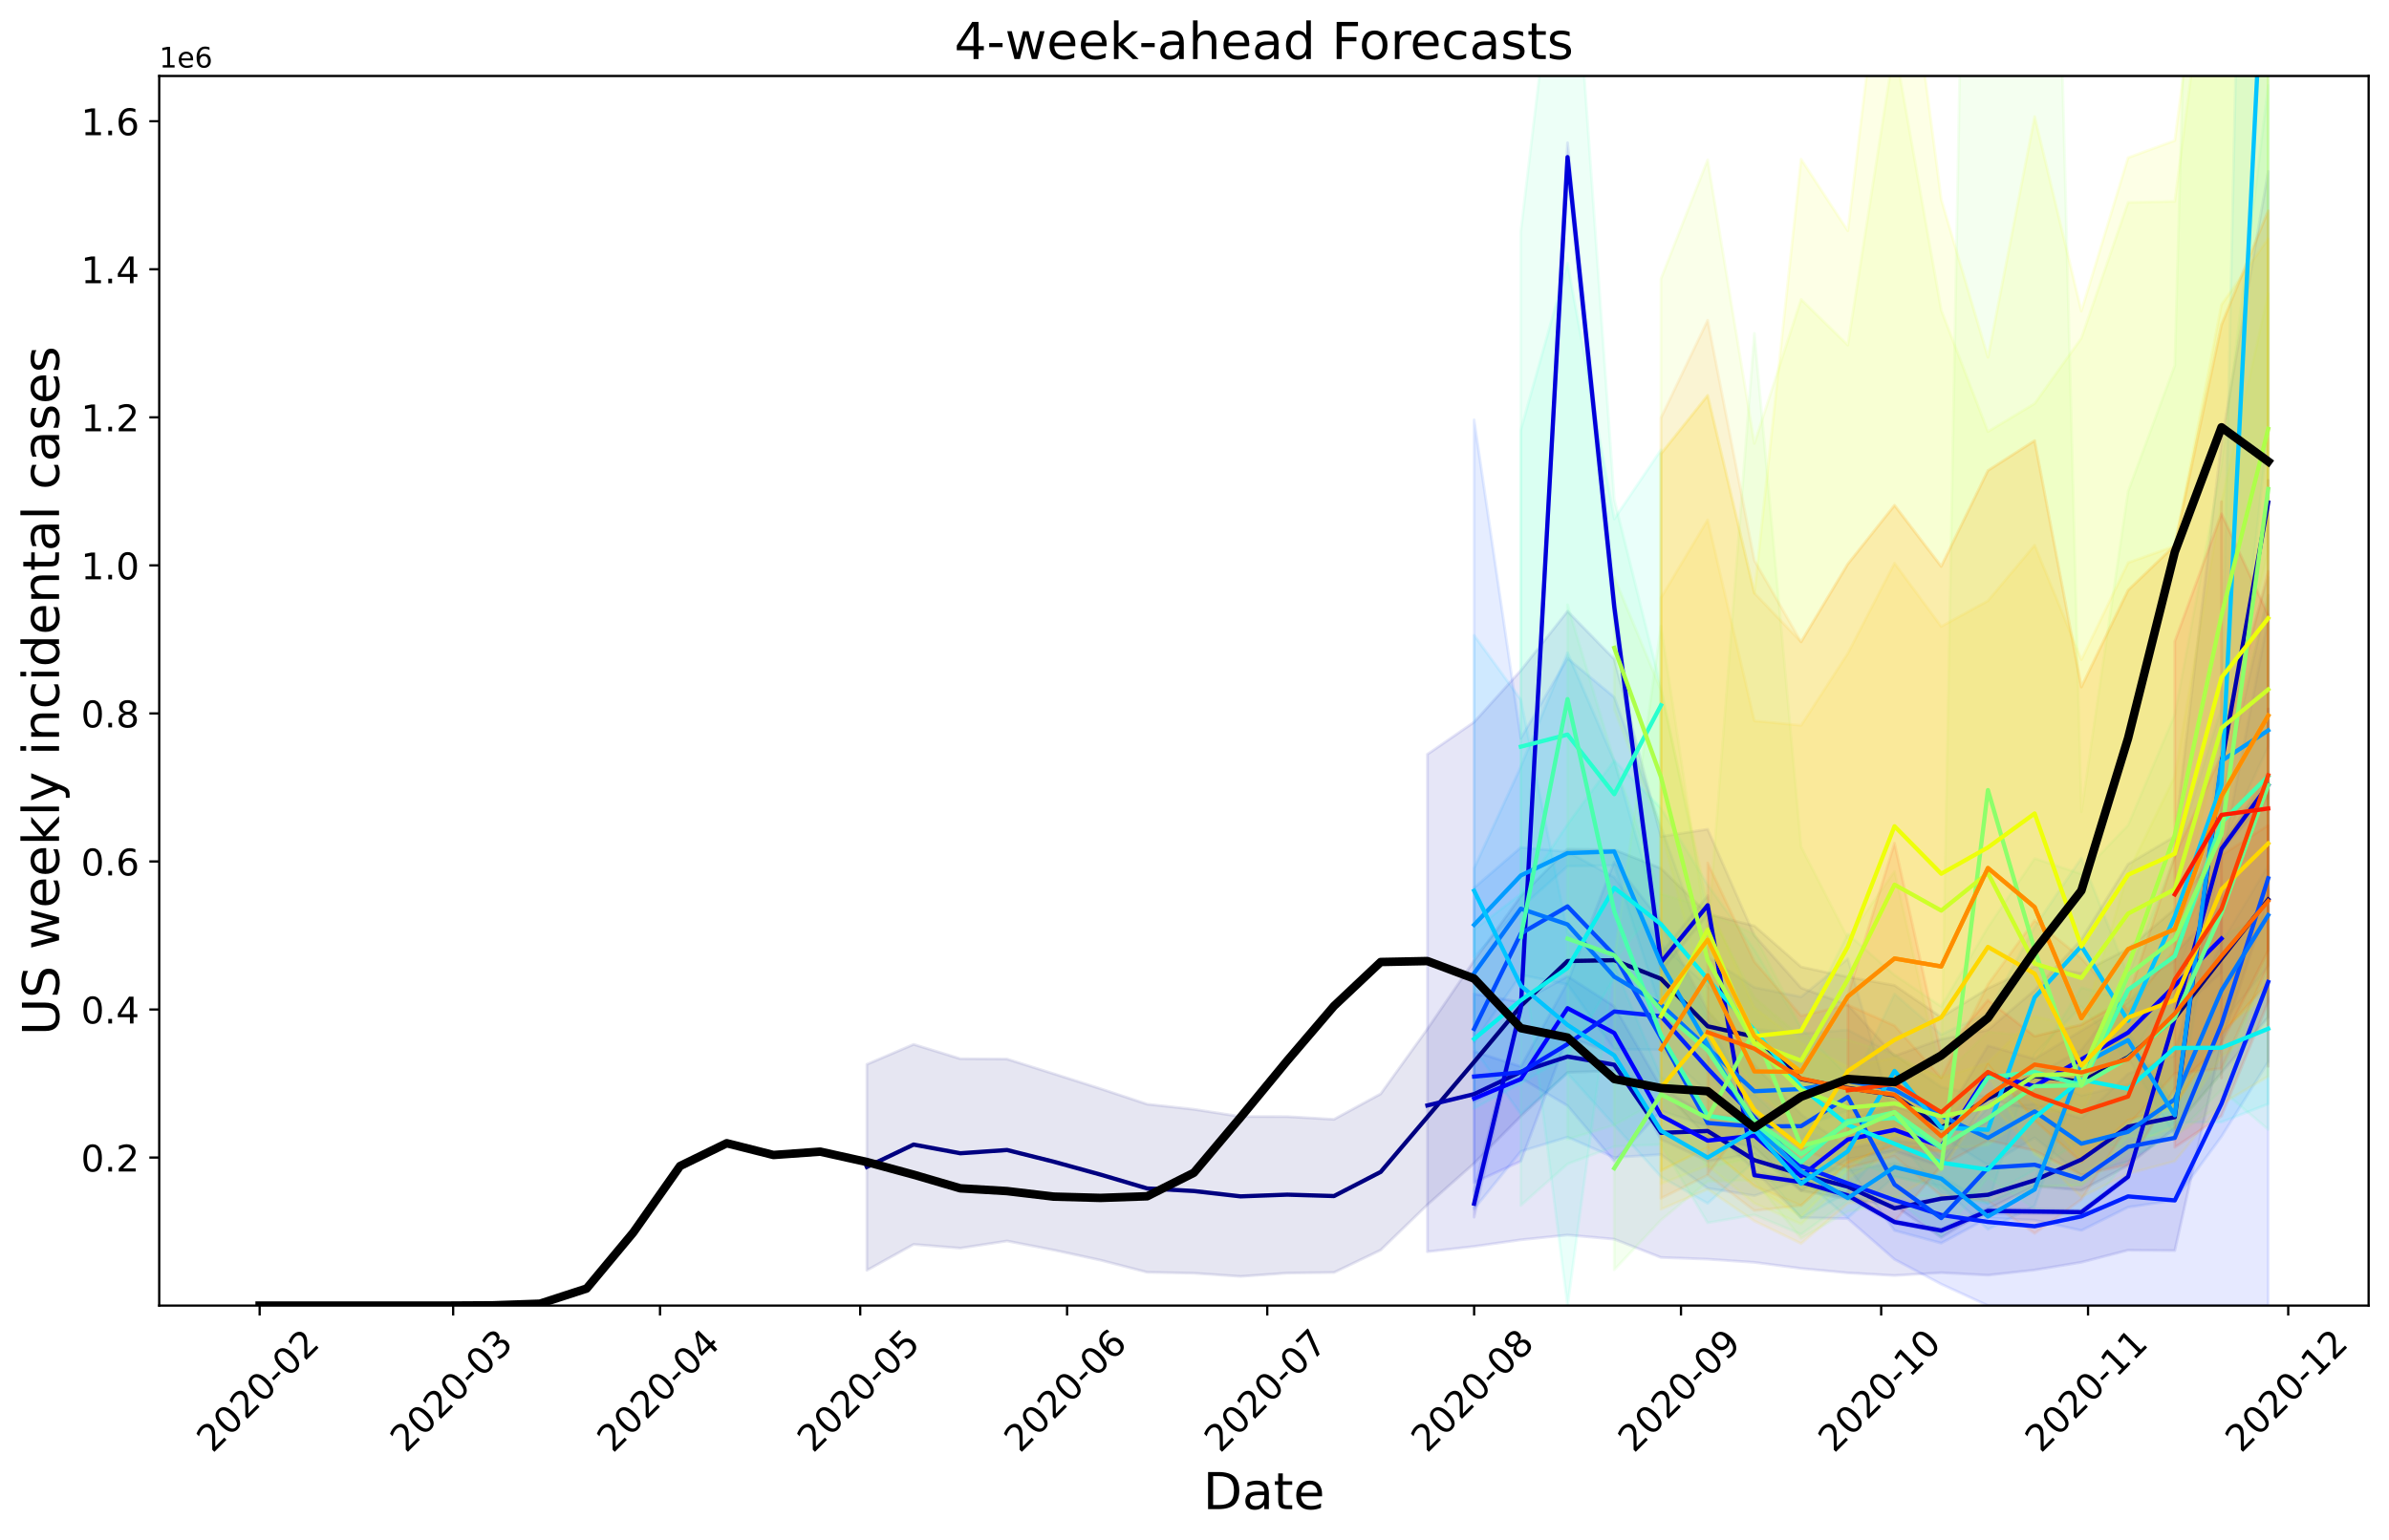 <?xml version="1.0" encoding="utf-8" standalone="no"?>
<!DOCTYPE svg PUBLIC "-//W3C//DTD SVG 1.1//EN"
  "http://www.w3.org/Graphics/SVG/1.1/DTD/svg11.dtd">
<!-- Created with matplotlib (https://matplotlib.org/) -->
<svg height="544.683pt" version="1.1" viewBox="0 0 844.695 544.683" width="844.695pt" xmlns="http://www.w3.org/2000/svg" xmlns:xlink="http://www.w3.org/1999/xlink">
 <defs>
  <style type="text/css">
*{stroke-linecap:butt;stroke-linejoin:round;}
  </style>
 </defs>
 <g id="figure_1">
  <g id="patch_1">
   <path d="M 0 544.683 
L 844.695 544.683 
L 844.695 0 
L 0 0 
z
" style="fill:#ffffff;"/>
  </g>
  <g id="axes_1">
   <g id="patch_2">
    <path d="M 56.295 461.757 
L 837.495 461.757 
L 837.495 26.877 
L 56.295 26.877 
z
" style="fill:#ffffff;"/>
   </g>
   <g id="PolyCollection_1">
    <defs>
     <path d="M 306.51 -168.256 
L 306.51 -95.401 
L 323.026 -104.575 
L 339.542 -103.238 
L 356.057 -105.773 
L 372.573 -102.568 
L 389.089 -98.996 
L 405.605 -94.715 
L 422.121 -94.379 
L 438.637 -93.246 
L 455.153 -94.428 
L 471.668 -94.633 
L 488.184 -102.569 
L 504.7 -118.581 
L 521.216 -133.244 
L 537.732 -149.906 
L 554.248 -165.391 
L 570.764 -165.971 
L 587.279 -159.83 
L 603.795 -142.294 
L 620.311 -138.925 
L 636.827 -123.551 
L 653.343 -120.566 
L 669.859 -118.22 
L 686.375 -107.027 
L 702.89 -117.091 
L 719.406 -125.201 
L 735.922 -123.693 
L 752.438 -132.521 
L 768.954 -145.827 
L 785.47 -165.307 
L 801.986 -184.905 
L 801.986 -268.45 
L 801.986 -268.45 
L 785.47 -246.202 
L 768.954 -223.216 
L 752.438 -209.148 
L 735.922 -200.541 
L 719.406 -202.905 
L 702.89 -195.103 
L 686.375 -184.914 
L 669.859 -196.168 
L 653.343 -199.152 
L 636.827 -202.727 
L 620.311 -217.227 
L 603.795 -221.389 
L 587.279 -237.567 
L 570.764 -244.151 
L 554.248 -244.374 
L 537.732 -227.744 
L 521.216 -204.957 
L 504.7 -180.785 
L 488.184 -157.814 
L 471.668 -148.807 
L 455.153 -149.753 
L 438.637 -149.779 
L 422.121 -152.344 
L 405.605 -154.16 
L 389.089 -159.645 
L 372.573 -164.915 
L 356.057 -170.124 
L 339.542 -170.228 
L 323.026 -175.314 
L 306.51 -168.256 
z
" id="me5fcf3bfc0" style="stroke:#000080;stroke-opacity:0.1;"/>
    </defs>
    <g clip-path="url(#p0772467a69)">
     <use style="fill:#000080;fill-opacity:0.1;stroke:#000080;stroke-opacity:0.1;" x="0" xlink:href="#me5fcf3bfc0" y="544.683"/>
    </g>
   </g>
   <g id="PolyCollection_2">
    <defs>
     <path d="M 504.7 -277.911 
L 504.7 -101.979 
L 521.216 -103.857 
L 537.732 -106.191 
L 554.248 -107.9 
L 570.764 -106.424 
L 587.279 -99.944 
L 603.795 -99.341 
L 620.311 -98.217 
L 636.827 -96.06 
L 653.343 -94.49 
L 669.859 -93.563 
L 686.375 -94.541 
L 702.89 -93.678 
L 719.406 -95.517 
L 735.922 -98.253 
L 752.438 -102.515 
L 768.954 -102.375 
L 785.47 -176.198 
L 801.986 -225.98 
L 801.986 -484.057 
L 801.986 -484.057 
L 785.47 -388.521 
L 768.954 -248.892 
L 752.438 -239.057 
L 735.922 -212.447 
L 719.406 -194.519 
L 702.89 -180.4 
L 686.375 -177.147 
L 669.859 -171.23 
L 653.343 -189.271 
L 636.827 -195.3 
L 620.311 -213.819 
L 603.795 -251.407 
L 587.279 -248.82 
L 570.764 -311.547 
L 554.248 -328.494 
L 537.732 -307.568 
L 521.216 -289.305 
L 504.7 -277.911 
z
" id="m7b8e3f2eda" style="stroke:#0000ad;stroke-opacity:0.1;"/>
    </defs>
    <g clip-path="url(#p0772467a69)">
     <use style="fill:#0000ad;fill-opacity:0.1;stroke:#0000ad;stroke-opacity:0.1;" x="0" xlink:href="#m7b8e3f2eda" y="544.683"/>
    </g>
   </g>
   <g id="PolyCollection_3">
    <defs>
     <path d="M 521.216 -123.769 
L 521.216 -114.205 
L 537.732 -187.231 
L 554.248 -484.04 
L 570.764 -325.618 
L 587.279 -201.099 
L 603.795 -221.113 
L 620.311 -128.074 
L 636.827 -125.805 
L 653.343 -120.909 
L 669.859 -111.854 
L 686.375 -108.898 
L 702.89 -115.472 
L 735.922 -115.247 
L 752.438 -127.783 
L 768.954 -183.631 
L 785.47 -243.83 
L 801.986 -262.627 
L 801.986 -271.411 
L 801.986 -271.411 
L 785.47 -245.049 
L 768.954 -185.588 
L 752.438 -129.222 
L 735.922 -116.701 
L 702.89 -117.355 
L 686.375 -110.033 
L 669.859 -113.108 
L 653.343 -122.88 
L 636.827 -127.4 
L 620.311 -130.002 
L 603.795 -227.912 
L 587.279 -207.558 
L 570.764 -334.544 
L 554.248 -494.186 
L 537.732 -189.231 
L 521.216 -123.769 
z
" id="mc1eb840ce0" style="stroke:#0000da;stroke-opacity:0.1;"/>
    </defs>
    <g clip-path="url(#p0772467a69)">
     <use style="fill:#0000da;fill-opacity:0.1;stroke:#0000da;stroke-opacity:0.1;" x="0" xlink:href="#mc1eb840ce0" y="544.683"/>
    </g>
   </g>
   <g id="PolyCollection_4">
    <defs>
     <path d="M 521.216 -193.178 
L 521.216 -126.435 
L 537.732 -133.984 
L 554.248 -178.043 
L 570.764 -171.921 
L 587.279 -141.682 
L 603.795 -134.03 
L 620.311 -136.636 
L 636.827 -123.467 
L 653.343 -134.8 
L 669.859 -137.66 
L 686.375 -131.961 
L 702.89 -156.196 
L 719.406 -151.767 
L 752.438 -170.569 
L 785.47 -200.792 
L 785.47 -224.643 
L 785.47 -224.643 
L 752.438 -190.117 
L 719.406 -170.153 
L 702.89 -174.853 
L 686.375 -147.382 
L 669.859 -153.477 
L 653.343 -148.955 
L 636.827 -134.259 
L 620.311 -150.166 
L 603.795 -150.035 
L 587.279 -160.144 
L 570.764 -188.779 
L 554.248 -199.401 
L 537.732 -190.245 
L 521.216 -193.178 
z
" id="m711d4b5182" style="stroke:#0000ff;stroke-opacity:0.1;"/>
    </defs>
    <g clip-path="url(#p0772467a69)">
     <use style="fill:#0000ff;fill-opacity:0.1;stroke:#0000ff;stroke-opacity:0.1;" x="0" xlink:href="#m711d4b5182" y="544.683"/>
    </g>
   </g>
   <g id="PolyCollection_5">
    <defs>
     <path d="M 521.216 -172.809 
L 521.216 -155.063 
L 537.732 -163.43 
L 554.248 -153.611 
L 570.764 -134.028 
L 587.279 -151.801 
L 603.795 -146.347 
L 620.311 -130.785 
L 636.827 -114.029 
L 653.343 -113.69 
L 669.859 -99.266 
L 686.375 -90.51 
L 702.89 -82.925 
L 719.406 -82.925 
L 735.922 -82.925 
L 752.438 -82.925 
L 768.954 -82.925 
L 785.47 -82.925 
L 801.986 -82.925 
L 801.986 -334.215 
L 801.986 -334.215 
L 785.47 -262.466 
L 768.954 -204.867 
L 752.438 -194.919 
L 735.922 -173.385 
L 719.406 -164.477 
L 702.89 -147.967 
L 686.375 -139.44 
L 669.859 -141.224 
L 653.343 -138.603 
L 636.827 -150.545 
L 620.311 -168.024 
L 603.795 -187.231 
L 587.279 -218.752 
L 570.764 -239.85 
L 554.248 -197.207 
L 537.732 -167.441 
L 521.216 -172.809 
z
" id="m71ccaf58c1" style="stroke:#0020ff;stroke-opacity:0.1;"/>
    </defs>
    <g clip-path="url(#p0772467a69)">
     <use style="fill:#0020ff;fill-opacity:0.1;stroke:#0020ff;stroke-opacity:0.1;" x="0" xlink:href="#m71ccaf58c1" y="544.683"/>
    </g>
   </g>
   <g id="PolyCollection_6">
    <defs>
     <path d="M 521.216 -396.189 
L 521.216 -117.122 
L 537.732 -137.458 
L 554.248 -142.5 
L 570.764 -135.289 
L 587.279 -136.359 
L 603.795 -124.413 
L 620.311 -121.794 
L 636.827 -127.301 
L 653.343 -132.115 
L 669.859 -109.462 
L 686.375 -104.999 
L 702.89 -113.908 
L 719.406 -113.125 
L 735.922 -109.496 
L 752.438 -117.725 
L 768.954 -120.149 
L 785.47 -142.732 
L 801.986 -169.146 
L 801.986 -326.111 
L 801.986 -326.111 
L 785.47 -240.519 
L 768.954 -171.37 
L 752.438 -164.903 
L 735.922 -149.113 
L 719.406 -154.256 
L 702.89 -152.837 
L 686.375 -135.486 
L 669.859 -148.762 
L 653.343 -205.598 
L 636.827 -192.097 
L 620.311 -195.481 
L 603.795 -206.219 
L 587.279 -252.355 
L 570.764 -298.129 
L 554.248 -311.871 
L 537.732 -283.583 
L 521.216 -396.189 
z
" id="me9c764e413" style="stroke:#004cff;stroke-opacity:0.1;"/>
    </defs>
    <g clip-path="url(#p0772467a69)">
     <use style="fill:#004cff;fill-opacity:0.1;stroke:#004cff;stroke-opacity:0.1;" x="0" xlink:href="#me9c764e413" y="544.683"/>
    </g>
   </g>
   <g id="PolyCollection_7">
    <defs>
     <path d="M 521.216 -230.673 
L 521.216 -176.114 
L 537.732 -199.888 
L 554.248 -196.519 
L 570.764 -173.611 
L 587.279 -173.429 
L 620.311 -143.543 
L 636.827 -146.088 
L 653.343 -151.926 
L 669.859 -149.966 
L 686.375 -142.928 
L 702.89 -132.534 
L 719.406 -142.352 
L 735.922 -129.055 
L 752.438 -133.938 
L 768.954 -144.768 
L 785.47 -182.642 
L 801.986 -202.875 
L 801.986 -238.645 
L 801.986 -238.645 
L 785.47 -211.308 
L 768.954 -174.415 
L 752.438 -161.041 
L 735.922 -157.256 
L 719.406 -164.82 
L 702.89 -156.695 
L 686.375 -160.154 
L 669.859 -171.669 
L 653.343 -180.443 
L 636.827 -179.125 
L 620.311 -180.779 
L 587.279 -210.798 
L 570.764 -234.393 
L 554.248 -243.433 
L 537.732 -244.959 
L 521.216 -230.673 
z
" id="m1aa78c3db7" style="stroke:#0074ff;stroke-opacity:0.1;"/>
    </defs>
    <g clip-path="url(#p0772467a69)">
     <use style="fill:#0074ff;fill-opacity:0.1;stroke:#0074ff;stroke-opacity:0.1;" x="0" xlink:href="#m1aa78c3db7" y="544.683"/>
    </g>
   </g>
   <g id="PolyCollection_8">
    <defs>
     <path d="M 521.216 -237.628 
L 521.216 -206.235 
L 537.732 -223.601 
L 554.248 -238.331 
L 570.764 -238.582 
L 587.279 -187.418 
L 620.311 -144.06 
L 636.827 -128.087 
L 653.343 -113.969 
L 669.859 -128.556 
L 686.375 -125.225 
L 702.89 -109.878 
L 719.406 -118.171 
L 735.922 -165.67 
L 752.438 -170.468 
L 768.954 -143.054 
L 785.47 -245.128 
L 801.986 -280.553 
L 801.986 -340.531 
L 801.986 -340.531 
L 785.47 -286.097 
L 768.954 -153.562 
L 752.438 -179.739 
L 735.922 -169.546 
L 719.406 -127.47 
L 702.89 -119.197 
L 686.375 -128.715 
L 669.859 -133.322 
L 653.343 -130.709 
L 636.827 -133.818 
L 620.311 -151.012 
L 587.279 -218.166 
L 570.764 -275.54 
L 554.248 -313.842 
L 537.732 -273.533 
L 521.216 -237.628 
z
" id="m167b5e3223" style="stroke:#009cff;stroke-opacity:0.1;"/>
    </defs>
    <g clip-path="url(#p0772467a69)">
     <use style="fill:#009cff;fill-opacity:0.1;stroke:#009cff;stroke-opacity:0.1;" x="0" xlink:href="#m167b5e3223" y="544.683"/>
    </g>
   </g>
   <g id="PolyCollection_9">
    <path clip-path="url(#p0772467a69)" d="M 521.216 224.696 
L 521.216 371.062 
L 537.732 394.051 
L 554.248 379.615 
L 570.764 397.918 
L 587.279 416.212 
L 603.795 425.638 
L 620.311 410.727 
L 636.827 430.809 
L 653.343 421.66 
L 669.859 401.674 
L 686.375 421.763 
L 702.89 425.91 
L 719.406 372.806 
L 735.922 355.924 
L 752.438 375.641 
L 768.954 347.067 
L 785.47 300.444 
L 801.986 151.478 
L 801.986 -489.78 
L 801.986 -489.78 
L 785.47 250.239 
L 768.954 303.051 
L 752.438 345.078 
L 735.922 303.462 
L 719.406 327.83 
L 702.89 358.188 
L 686.375 365.88 
L 669.859 351.522 
L 653.343 386.853 
L 636.827 402.239 
L 620.311 387.04 
L 603.795 389.497 
L 587.279 380.958 
L 570.764 341.438 
L 554.248 329.99 
L 537.732 247.431 
L 521.216 224.696 
z
" style="fill:#00c4ff;fill-opacity:0.1;stroke:#00c4ff;stroke-opacity:0.1;"/>
   </g>
   <g id="PolyCollection_10">
    <defs>
     <path d="M 521.216 -215.907 
L 521.216 -152.67 
L 537.732 -161.587 
L 554.248 -171.221 
L 570.764 -198.792 
L 587.279 -191.458 
L 603.795 -176.507 
L 620.311 -162.332 
L 636.827 -143.819 
L 653.343 -134.776 
L 669.859 -128.648 
L 686.375 -124.26 
L 702.89 -121.538 
L 719.406 -130.938 
L 735.922 -141.345 
L 752.438 -138.647 
L 768.954 -147.728 
L 785.47 -147.817 
L 801.986 -154.212 
L 801.986 -221.785 
L 801.986 -221.785 
L 785.47 -213.439 
L 768.954 -213.325 
L 752.438 -190.754 
L 735.922 -195.438 
L 719.406 -169.144 
L 702.89 -146.589 
L 686.375 -146.386 
L 669.859 -154.374 
L 653.343 -164.15 
L 636.827 -181.049 
L 620.311 -208.849 
L 603.795 -231.762 
L 587.279 -258.873 
L 570.764 -275.694 
L 554.248 -253.101 
L 537.732 -228.506 
L 521.216 -215.907 
z
" id="m6fe24affdc" style="stroke:#09f0ee;stroke-opacity:0.1;"/>
    </defs>
    <g clip-path="url(#p0772467a69)">
     <use style="fill:#09f0ee;fill-opacity:0.1;stroke:#09f0ee;stroke-opacity:0.1;" x="0" xlink:href="#m6fe24affdc" y="544.683"/>
    </g>
   </g>
   <g id="PolyCollection_11">
    <defs>
     <path d="M 537.732 -392.643 
L 537.732 -212.711 
L 554.248 -82.925 
L 570.764 -204.904 
L 587.279 -226.186 
L 587.279 -385.59 
L 587.279 -385.59 
L 570.764 -361.14 
L 554.248 -451.592 
L 537.732 -392.643 
z
" id="m64c5fa75ea" style="stroke:#29ffce;stroke-opacity:0.1;"/>
    </defs>
    <g clip-path="url(#p0772467a69)">
     <use style="fill:#29ffce;fill-opacity:0.1;stroke:#29ffce;stroke-opacity:0.1;" x="0" xlink:href="#m64c5fa75ea" y="544.683"/>
    </g>
   </g>
   <g id="PolyCollection_12">
    <defs>
     <path d="M 537.732 -462.998 
L 537.732 -118.328 
L 554.248 -133.03 
L 570.764 -139.177 
L 587.279 -139.885 
L 603.795 -112.197 
L 620.311 -115.043 
L 636.827 -108.137 
L 653.343 -120.022 
L 669.859 -121.391 
L 686.375 -107.212 
L 702.89 -128.379 
L 719.406 -117.106 
L 735.922 -114.005 
L 752.438 -135.097 
L 768.954 -143.034 
L 785.47 -159.235 
L 801.986 -145.202 
L 801.986 -514.459 
L 801.986 -514.459 
L 785.47 -380.432 
L 768.954 -292.019 
L 752.438 -252.874 
L 735.922 -235.595 
L 719.406 -241.089 
L 702.89 -216.799 
L 686.375 -188.724 
L 669.859 -199.87 
L 653.343 -214.405 
L 636.827 -181.36 
L 620.311 -214.244 
L 603.795 -222.059 
L 587.279 -301.655 
L 570.764 -368.062 
L 554.248 -601.451 
L 537.732 -462.998 
z
" id="m306440dbaa" style="stroke:#49ffad;stroke-opacity:0.1;"/>
    </defs>
    <g clip-path="url(#p0772467a69)">
     <use style="fill:#49ffad;fill-opacity:0.1;stroke:#49ffad;stroke-opacity:0.1;" x="0" xlink:href="#m306440dbaa" y="544.683"/>
    </g>
   </g>
   <g id="PolyCollection_13">
    <defs>
     <path d="M 554.248 -330.796 
L 554.248 -141.729 
L 570.764 -146.764 
L 587.279 -155.816 
L 603.795 -131.724 
L 620.311 -135.296 
L 636.827 -124.636 
L 653.343 -123.044 
L 669.859 -121.391 
L 686.375 -121.695 
L 702.89 -119.368 
L 719.406 -125.201 
L 735.922 -125.517 
L 752.438 -136.872 
L 768.954 -145.827 
L 785.47 -164.984 
L 801.986 -201.636 
L 801.986 -334.215 
L 801.986 -334.215 
L 785.47 -270.104 
L 768.954 -213.326 
L 752.438 -193.243 
L 735.922 -182.287 
L 719.406 -178.196 
L 702.89 -179.769 
L 686.375 -163.51 
L 669.859 -171.669 
L 653.343 -176.999 
L 636.827 -177.784 
L 620.311 -191.889 
L 603.795 -223.828 
L 587.279 -228.519 
L 570.764 -275.541 
L 554.248 -330.796 
z
" id="m7af6a38b68" style="stroke:#6aff8d;stroke-opacity:0.1;"/>
    </defs>
    <g clip-path="url(#p0772467a69)">
     <use style="fill:#6aff8d;fill-opacity:0.1;stroke:#6aff8d;stroke-opacity:0.1;" x="0" xlink:href="#m7af6a38b68" y="544.683"/>
    </g>
   </g>
   <g id="PolyCollection_14">
    <path clip-path="url(#p0772467a69)" d="M 570.764 338.849 
L 570.764 449.098 
L 587.279 431.529 
L 603.795 417.842 
L 620.311 417.434 
L 636.827 437.981 
L 653.343 428.44 
L 669.859 425.554 
L 686.375 430.137 
L 702.89 430.402 
L 719.406 419.955 
L 735.922 419.165 
L 752.438 401.926 
L 768.954 401.62 
L 785.47 390.547 
L 801.986 335.611 
L 801.986 -365.941 
L 801.986 -365.941 
L 785.47 -472.746 
L 768.954 129.284 
L 752.438 173.821 
L 735.922 287.155 
L 719.406 -357.908 
L 702.89 -516.943 
L 686.375 381.141 
L 669.859 308.168 
L 653.343 331.721 
L 636.827 299.494 
L 620.311 117.921 
L 603.795 331.015 
L 587.279 221.453 
L 570.764 338.849 
z
" style="fill:#8dff6a;fill-opacity:0.1;stroke:#8dff6a;stroke-opacity:0.1;"/>
   </g>
   <g id="PolyCollection_15">
    <defs>
     <path d="M 570.764 -340.558 
L 570.764 -293.678 
L 587.279 -251.393 
L 603.795 -187.793 
L 620.311 -158.638 
L 636.827 -146.118 
L 653.343 -139.496 
L 669.859 -143.05 
L 686.375 -138.204 
L 702.89 -139.747 
L 719.406 -152.038 
L 735.922 -150.962 
L 752.438 -185.328 
L 768.954 -216.34 
L 785.47 -283.847 
L 801.986 -349.472 
L 801.986 -440.756 
L 801.986 -440.756 
L 785.47 -367.109 
L 768.954 -270.108 
L 752.438 -236.146 
L 735.922 -180.8 
L 719.406 -185.346 
L 702.89 -168.736 
L 686.375 -163.51 
L 669.859 -170.604 
L 653.343 -167.35 
L 636.827 -175.769 
L 620.311 -188.297 
L 603.795 -225.597 
L 587.279 -300.59 
L 570.764 -340.558 
z
" id="m86905ddf5b" style="stroke:#adff49;stroke-opacity:0.1;"/>
    </defs>
    <g clip-path="url(#p0772467a69)">
     <use style="fill:#adff49;fill-opacity:0.1;stroke:#adff49;stroke-opacity:0.1;" x="0" xlink:href="#m86905ddf5b" y="544.683"/>
    </g>
   </g>
   <g id="PolyCollection_16">
    <defs>
     <path d="M 587.279 -446.121 
L 587.279 -125.966 
L 603.795 -132.5 
L 620.311 -119.11 
L 636.827 -111.745 
L 653.343 -127.935 
L 669.859 -137.258 
L 686.375 -142.358 
L 702.89 -164.693 
L 719.406 -136.253 
L 735.922 -129.579 
L 752.438 -139.455 
L 768.954 -146.137 
L 785.47 -171.162 
L 801.986 -182.585 
L 801.986 -626.066 
L 801.986 -626.066 
L 785.47 -601.223 
L 768.954 -473.454 
L 752.438 -473.085 
L 735.922 -425.103 
L 719.406 -401.96 
L 702.89 -392.037 
L 686.375 -434.985 
L 669.859 -528.529 
L 653.343 -422.612 
L 636.827 -438.794 
L 620.311 -387.843 
L 603.795 -488.167 
L 587.279 -446.121 
z
" id="m194c9bf1a2" style="stroke:#ceff29;stroke-opacity:0.1;"/>
    </defs>
    <g clip-path="url(#p0772467a69)">
     <use style="fill:#ceff29;fill-opacity:0.1;stroke:#ceff29;stroke-opacity:0.1;" x="0" xlink:href="#m194c9bf1a2" y="544.683"/>
    </g>
   </g>
   <g id="PolyCollection_17">
    <defs>
     <path d="M 587.279 -384.209 
L 587.279 -130.625 
L 603.795 -138.859 
L 620.311 -125.227 
L 636.827 -114.307 
L 653.343 -131.052 
L 669.859 -143.084 
L 686.375 -147.134 
L 702.89 -166.097 
L 719.406 -154.751 
L 735.922 -134.664 
L 752.438 -147.22 
L 768.954 -153.056 
L 785.47 -180.675 
L 801.986 -192.869 
L 801.986 -652.437 
L 801.986 -652.437 
L 785.47 -621.828 
L 768.954 -494.967 
L 752.438 -488.919 
L 735.922 -434.665 
L 719.406 -503.473 
L 702.89 -418.309 
L 686.375 -474.17 
L 669.859 -600.105 
L 653.343 -463.058 
L 636.827 -488.377 
L 620.311 -334.918 
L 603.795 -404.852 
L 587.279 -384.209 
z
" id="mf2cc368293" style="stroke:#eeff09;stroke-opacity:0.1;"/>
    </defs>
    <g clip-path="url(#p0772467a69)">
     <use style="fill:#eeff09;fill-opacity:0.1;stroke:#eeff09;stroke-opacity:0.1;" x="0" xlink:href="#mf2cc368293" y="544.683"/>
    </g>
   </g>
   <g id="PolyCollection_18">
    <defs>
     <path d="M 587.279 -333.29 
L 587.279 -116.955 
L 603.795 -124.08 
L 620.311 -112.833 
L 636.827 -104.855 
L 653.343 -119.044 
L 669.859 -121.027 
L 686.375 -130.628 
L 702.89 -155.382 
L 719.406 -137.26 
L 735.922 -121.316 
L 752.438 -129.589 
L 768.954 -133.98 
L 785.47 -154.162 
L 801.986 -164.002 
L 801.986 -460.268 
L 801.986 -460.268 
L 785.47 -436.927 
L 768.954 -351.565 
L 752.438 -345.671 
L 735.922 -311.386 
L 719.406 -351.868 
L 702.89 -332.195 
L 686.375 -323.122 
L 669.859 -345.514 
L 653.343 -313.6 
L 636.827 -288.13 
L 620.311 -289.727 
L 603.795 -360.844 
L 587.279 -333.29 
z
" id="mce657483c4" style="stroke:#ffd700;stroke-opacity:0.1;"/>
    </defs>
    <g clip-path="url(#p0772467a69)">
     <use style="fill:#ffd700;fill-opacity:0.1;stroke:#ffd700;stroke-opacity:0.1;" x="0" xlink:href="#mce657483c4" y="544.683"/>
    </g>
   </g>
   <g id="PolyCollection_19">
    <defs>
     <path d="M 587.279 -384.209 
L 587.279 -130.625 
L 603.795 -138.859 
L 620.311 -125.227 
L 636.827 -118.307 
L 653.343 -133.402 
L 669.859 -139.8 
L 686.375 -137.359 
L 702.89 -168.222 
L 719.406 -148.435 
L 735.922 -133.67 
L 752.438 -148.496 
L 768.954 -153.642 
L 785.47 -178.802 
L 801.986 -197.318 
L 801.986 -470.139 
L 801.986 -470.139 
L 785.47 -429.816 
L 768.954 -351.812 
L 752.438 -335.956 
L 735.922 -301.707 
L 719.406 -388.85 
L 702.89 -378.276 
L 686.375 -344.368 
L 669.859 -365.975 
L 653.343 -345.216 
L 636.827 -317.667 
L 620.311 -334.918 
L 603.795 -404.852 
L 587.279 -384.209 
z
" id="ma2cf9f7f19" style="stroke:#ffb200;stroke-opacity:0.1;"/>
    </defs>
    <g clip-path="url(#p0772467a69)">
     <use style="fill:#ffb200;fill-opacity:0.1;stroke:#ffb200;stroke-opacity:0.1;" x="0" xlink:href="#ma2cf9f7f19" y="544.683"/>
    </g>
   </g>
   <g id="PolyCollection_20">
    <defs>
     <path d="M 587.279 -396.923 
L 587.279 -120.848 
L 603.795 -129.058 
L 620.311 -116.51 
L 636.827 -118.307 
L 653.343 -133.402 
L 669.859 -139.8 
L 686.375 -137.359 
L 702.89 -168.222 
L 719.406 -148.435 
L 735.922 -133.67 
L 752.438 -148.496 
L 768.954 -153.642 
L 785.47 -178.802 
L 801.986 -197.318 
L 801.986 -470.139 
L 801.986 -470.139 
L 785.47 -429.816 
L 768.954 -351.812 
L 752.438 -335.956 
L 735.922 -301.707 
L 719.406 -388.85 
L 702.89 -378.276 
L 686.375 -344.368 
L 669.859 -365.975 
L 653.343 -345.216 
L 636.827 -317.667 
L 620.311 -346.472 
L 603.795 -431.409 
L 587.279 -396.923 
z
" id="m5b45bbbf42" style="stroke:#ff8d00;stroke-opacity:0.1;"/>
    </defs>
    <g clip-path="url(#p0772467a69)">
     <use style="fill:#ff8d00;fill-opacity:0.1;stroke:#ff8d00;stroke-opacity:0.1;" x="0" xlink:href="#m5b45bbbf42" y="544.683"/>
    </g>
   </g>
   <g id="PolyCollection_21">
    <defs>
     <path d="M 603.795 -239.501 
L 603.795 -129.419 
L 620.311 -151.359 
L 636.827 -138.477 
L 653.343 -131.677 
L 669.859 -135.8 
L 686.375 -121.695 
L 702.89 -119.963 
L 719.406 -108.449 
L 735.922 -120.45 
L 752.438 -146.762 
L 768.954 -165.024 
L 785.47 -166.778 
L 801.986 -203.323 
L 801.986 -252.813 
L 801.986 -252.813 
L 785.47 -242.233 
L 768.954 -208.949 
L 752.438 -187.247 
L 735.922 -205.779 
L 719.406 -219.193 
L 702.89 -196.559 
L 686.375 -163.481 
L 669.859 -181.944 
L 653.343 -189.28 
L 636.827 -185.411 
L 620.311 -204.55 
L 603.795 -239.501 
z
" id="m5d2615defc" style="stroke:#ff6800;stroke-opacity:0.1;"/>
    </defs>
    <g clip-path="url(#p0772467a69)">
     <use style="fill:#ff6800;fill-opacity:0.1;stroke:#ff6800;stroke-opacity:0.1;" x="0" xlink:href="#m5d2615defc" y="544.683"/>
    </g>
   </g>
   <g id="PolyCollection_22">
    <defs>
     <path d="M 653.343 -192.749 
L 653.343 -123.065 
L 669.859 -112.605 
L 686.375 -132.459 
L 702.89 -141.356 
L 719.406 -137.734 
L 735.922 -129.131 
L 752.438 -132.759 
L 768.954 -159.747 
L 785.47 -175.626 
L 801.986 -208.529 
L 801.986 -342.599 
L 801.986 -342.599 
L 785.47 -277.742 
L 768.954 -241.998 
L 752.438 -191.566 
L 735.922 -182.287 
L 719.406 -178.196 
L 702.89 -190.978 
L 686.375 -171.639 
L 669.859 -246.478 
L 653.343 -192.749 
z
" id="mc240eee342" style="stroke:#ff3f00;stroke-opacity:0.1;"/>
    </defs>
    <g clip-path="url(#p0772467a69)">
     <use style="fill:#ff3f00;fill-opacity:0.1;stroke:#ff3f00;stroke-opacity:0.1;" x="0" xlink:href="#mc240eee342" y="544.683"/>
    </g>
   </g>
   <g id="PolyCollection_23">
    <defs>
     <path d="M 768.954 -317.805 
L 768.954 -138.918 
L 785.47 -149.956 
L 801.986 -190.34 
L 801.986 -327.147 
L 801.986 -327.147 
L 785.47 -362.997 
L 768.954 -317.805 
z
" id="m90acc4506a" style="stroke:#ff1a00;stroke-opacity:0.1;"/>
    </defs>
    <g clip-path="url(#p0772467a69)">
     <use style="fill:#ff1a00;fill-opacity:0.1;stroke:#ff1a00;stroke-opacity:0.1;" x="0" xlink:href="#m90acc4506a" y="544.683"/>
    </g>
   </g>
   <g id="PolyCollection_24">
    <defs>
     <path d="M 785.47 -367.229 
L 785.47 -163.466 
L 785.47 -367.229 
L 785.47 -367.229 
z
" id="m7cde211343" style="stroke:#da0000;stroke-opacity:0.1;"/>
    </defs>
    <g clip-path="url(#p0772467a69)">
     <use style="fill:#da0000;fill-opacity:0.1;stroke:#da0000;stroke-opacity:0.1;" x="0" xlink:href="#m7cde211343" y="544.683"/>
    </g>
   </g>
   <g id="PolyCollection_25">
    <defs>
     <path d="M 801.986 -293.957 
L 801.986 -182.245 
L 801.986 -293.957 
L 801.986 -293.957 
z
" id="mb0546e4792" style="stroke:#ad0000;stroke-opacity:0.1;"/>
    </defs>
    <g clip-path="url(#p0772467a69)">
     <use style="fill:#ad0000;fill-opacity:0.1;stroke:#ad0000;stroke-opacity:0.1;" x="0" xlink:href="#mb0546e4792" y="544.683"/>
    </g>
   </g>
   <g id="PolyCollection_26">
    <defs>
     <path d="M 801.986 -374.796 
L 801.986 -167.558 
L 801.986 -374.796 
L 801.986 -374.796 
z
" id="m9c9fd607e1" style="stroke:#800000;stroke-opacity:0.1;"/>
    </defs>
    <g clip-path="url(#p0772467a69)">
     <use style="fill:#800000;fill-opacity:0.1;stroke:#800000;stroke-opacity:0.1;" x="0" xlink:href="#m9c9fd607e1" y="544.683"/>
    </g>
   </g>
   <g id="matplotlib.axis_1">
    <g id="xtick_1">
     <g id="line2d_1">
      <defs>
       <path d="M 0 0 
L 0 3.5 
" id="ma4cb69917e" style="stroke:#000000;stroke-width:0.8;"/>
      </defs>
      <g>
       <use style="stroke:#000000;stroke-width:0.8;" x="91.804" xlink:href="#ma4cb69917e" y="461.757"/>
      </g>
     </g>
     <g id="text_1">
      <!-- 2020-02 -->
      <defs>
       <path d="M 19.188 8.297 
L 53.609 8.297 
L 53.609 0 
L 7.328 0 
L 7.328 8.297 
Q 12.938 14.109 22.625 23.891 
Q 32.328 33.688 34.812 36.531 
Q 39.547 41.844 41.422 45.531 
Q 43.312 49.219 43.312 52.781 
Q 43.312 58.594 39.234 62.25 
Q 35.156 65.922 28.609 65.922 
Q 23.969 65.922 18.812 64.312 
Q 13.672 62.703 7.812 59.422 
L 7.812 69.391 
Q 13.766 71.781 18.938 73 
Q 24.125 74.219 28.422 74.219 
Q 39.75 74.219 46.484 68.547 
Q 53.219 62.891 53.219 53.422 
Q 53.219 48.922 51.531 44.891 
Q 49.859 40.875 45.406 35.406 
Q 44.188 33.984 37.641 27.219 
Q 31.109 20.453 19.188 8.297 
z
" id="DejaVuSans-50"/>
       <path d="M 31.781 66.406 
Q 24.172 66.406 20.328 58.906 
Q 16.5 51.422 16.5 36.375 
Q 16.5 21.391 20.328 13.891 
Q 24.172 6.391 31.781 6.391 
Q 39.453 6.391 43.281 13.891 
Q 47.125 21.391 47.125 36.375 
Q 47.125 51.422 43.281 58.906 
Q 39.453 66.406 31.781 66.406 
z
M 31.781 74.219 
Q 44.047 74.219 50.516 64.516 
Q 56.984 54.828 56.984 36.375 
Q 56.984 17.969 50.516 8.266 
Q 44.047 -1.422 31.781 -1.422 
Q 19.531 -1.422 13.062 8.266 
Q 6.594 17.969 6.594 36.375 
Q 6.594 54.828 13.062 64.516 
Q 19.531 74.219 31.781 74.219 
z
" id="DejaVuSans-48"/>
       <path d="M 4.891 31.391 
L 31.203 31.391 
L 31.203 23.391 
L 4.891 23.391 
z
" id="DejaVuSans-45"/>
      </defs>
      <g transform="translate(75.136 514.15)rotate(-45)scale(0.13 -0.13)">
       <use xlink:href="#DejaVuSans-50"/>
       <use x="63.623" xlink:href="#DejaVuSans-48"/>
       <use x="127.246" xlink:href="#DejaVuSans-50"/>
       <use x="190.869" xlink:href="#DejaVuSans-48"/>
       <use x="254.492" xlink:href="#DejaVuSans-45"/>
       <use x="290.576" xlink:href="#DejaVuSans-48"/>
       <use x="354.199" xlink:href="#DejaVuSans-50"/>
      </g>
     </g>
    </g>
    <g id="xtick_2">
     <g id="line2d_2">
      <g>
       <use style="stroke:#000000;stroke-width:0.8;" x="160.227" xlink:href="#ma4cb69917e" y="461.757"/>
      </g>
     </g>
     <g id="text_2">
      <!-- 2020-03 -->
      <defs>
       <path d="M 40.578 39.312 
Q 47.656 37.797 51.625 33 
Q 55.609 28.219 55.609 21.188 
Q 55.609 10.406 48.188 4.484 
Q 40.766 -1.422 27.094 -1.422 
Q 22.516 -1.422 17.656 -0.516 
Q 12.797 0.391 7.625 2.203 
L 7.625 11.719 
Q 11.719 9.328 16.594 8.109 
Q 21.484 6.891 26.812 6.891 
Q 36.078 6.891 40.938 10.547 
Q 45.797 14.203 45.797 21.188 
Q 45.797 27.641 41.281 31.266 
Q 36.766 34.906 28.719 34.906 
L 20.219 34.906 
L 20.219 43.016 
L 29.109 43.016 
Q 36.375 43.016 40.234 45.922 
Q 44.094 48.828 44.094 54.297 
Q 44.094 59.906 40.109 62.906 
Q 36.141 65.922 28.719 65.922 
Q 24.656 65.922 20.016 65.031 
Q 15.375 64.156 9.812 62.312 
L 9.812 71.094 
Q 15.438 72.656 20.344 73.438 
Q 25.25 74.219 29.594 74.219 
Q 40.828 74.219 47.359 69.109 
Q 53.906 64.016 53.906 55.328 
Q 53.906 49.266 50.438 45.094 
Q 46.969 40.922 40.578 39.312 
z
" id="DejaVuSans-51"/>
      </defs>
      <g transform="translate(143.559 514.15)rotate(-45)scale(0.13 -0.13)">
       <use xlink:href="#DejaVuSans-50"/>
       <use x="63.623" xlink:href="#DejaVuSans-48"/>
       <use x="127.246" xlink:href="#DejaVuSans-50"/>
       <use x="190.869" xlink:href="#DejaVuSans-48"/>
       <use x="254.492" xlink:href="#DejaVuSans-45"/>
       <use x="290.576" xlink:href="#DejaVuSans-48"/>
       <use x="354.199" xlink:href="#DejaVuSans-51"/>
      </g>
     </g>
    </g>
    <g id="xtick_3">
     <g id="line2d_3">
      <g>
       <use style="stroke:#000000;stroke-width:0.8;" x="233.368" xlink:href="#ma4cb69917e" y="461.757"/>
      </g>
     </g>
     <g id="text_3">
      <!-- 2020-04 -->
      <defs>
       <path d="M 37.797 64.312 
L 12.891 25.391 
L 37.797 25.391 
z
M 35.203 72.906 
L 47.609 72.906 
L 47.609 25.391 
L 58.016 25.391 
L 58.016 17.188 
L 47.609 17.188 
L 47.609 0 
L 37.797 0 
L 37.797 17.188 
L 4.891 17.188 
L 4.891 26.703 
z
" id="DejaVuSans-52"/>
      </defs>
      <g transform="translate(216.701 514.15)rotate(-45)scale(0.13 -0.13)">
       <use xlink:href="#DejaVuSans-50"/>
       <use x="63.623" xlink:href="#DejaVuSans-48"/>
       <use x="127.246" xlink:href="#DejaVuSans-50"/>
       <use x="190.869" xlink:href="#DejaVuSans-48"/>
       <use x="254.492" xlink:href="#DejaVuSans-45"/>
       <use x="290.576" xlink:href="#DejaVuSans-48"/>
       <use x="354.199" xlink:href="#DejaVuSans-52"/>
      </g>
     </g>
    </g>
    <g id="xtick_4">
     <g id="line2d_4">
      <g>
       <use style="stroke:#000000;stroke-width:0.8;" x="304.151" xlink:href="#ma4cb69917e" y="461.757"/>
      </g>
     </g>
     <g id="text_4">
      <!-- 2020-05 -->
      <defs>
       <path d="M 10.797 72.906 
L 49.516 72.906 
L 49.516 64.594 
L 19.828 64.594 
L 19.828 46.734 
Q 21.969 47.469 24.109 47.828 
Q 26.266 48.188 28.422 48.188 
Q 40.625 48.188 47.75 41.5 
Q 54.891 34.812 54.891 23.391 
Q 54.891 11.625 47.562 5.094 
Q 40.234 -1.422 26.906 -1.422 
Q 22.312 -1.422 17.547 -0.641 
Q 12.797 0.141 7.719 1.703 
L 7.719 11.625 
Q 12.109 9.234 16.797 8.062 
Q 21.484 6.891 26.703 6.891 
Q 35.156 6.891 40.078 11.328 
Q 45.016 15.766 45.016 23.391 
Q 45.016 31 40.078 35.438 
Q 35.156 39.891 26.703 39.891 
Q 22.75 39.891 18.812 39.016 
Q 14.891 38.141 10.797 36.281 
z
" id="DejaVuSans-53"/>
      </defs>
      <g transform="translate(287.483 514.15)rotate(-45)scale(0.13 -0.13)">
       <use xlink:href="#DejaVuSans-50"/>
       <use x="63.623" xlink:href="#DejaVuSans-48"/>
       <use x="127.246" xlink:href="#DejaVuSans-50"/>
       <use x="190.869" xlink:href="#DejaVuSans-48"/>
       <use x="254.492" xlink:href="#DejaVuSans-45"/>
       <use x="290.576" xlink:href="#DejaVuSans-48"/>
       <use x="354.199" xlink:href="#DejaVuSans-53"/>
      </g>
     </g>
    </g>
    <g id="xtick_5">
     <g id="line2d_5">
      <g>
       <use style="stroke:#000000;stroke-width:0.8;" x="377.292" xlink:href="#ma4cb69917e" y="461.757"/>
      </g>
     </g>
     <g id="text_5">
      <!-- 2020-06 -->
      <defs>
       <path d="M 33.016 40.375 
Q 26.375 40.375 22.484 35.828 
Q 18.609 31.297 18.609 23.391 
Q 18.609 15.531 22.484 10.953 
Q 26.375 6.391 33.016 6.391 
Q 39.656 6.391 43.531 10.953 
Q 47.406 15.531 47.406 23.391 
Q 47.406 31.297 43.531 35.828 
Q 39.656 40.375 33.016 40.375 
z
M 52.594 71.297 
L 52.594 62.312 
Q 48.875 64.062 45.094 64.984 
Q 41.312 65.922 37.594 65.922 
Q 27.828 65.922 22.672 59.328 
Q 17.531 52.734 16.797 39.406 
Q 19.672 43.656 24.016 45.922 
Q 28.375 48.188 33.594 48.188 
Q 44.578 48.188 50.953 41.516 
Q 57.328 34.859 57.328 23.391 
Q 57.328 12.156 50.688 5.359 
Q 44.047 -1.422 33.016 -1.422 
Q 20.359 -1.422 13.672 8.266 
Q 6.984 17.969 6.984 36.375 
Q 6.984 53.656 15.188 63.938 
Q 23.391 74.219 37.203 74.219 
Q 40.922 74.219 44.703 73.484 
Q 48.484 72.75 52.594 71.297 
z
" id="DejaVuSans-54"/>
      </defs>
      <g transform="translate(360.624 514.15)rotate(-45)scale(0.13 -0.13)">
       <use xlink:href="#DejaVuSans-50"/>
       <use x="63.623" xlink:href="#DejaVuSans-48"/>
       <use x="127.246" xlink:href="#DejaVuSans-50"/>
       <use x="190.869" xlink:href="#DejaVuSans-48"/>
       <use x="254.492" xlink:href="#DejaVuSans-45"/>
       <use x="290.576" xlink:href="#DejaVuSans-48"/>
       <use x="354.199" xlink:href="#DejaVuSans-54"/>
      </g>
     </g>
    </g>
    <g id="xtick_6">
     <g id="line2d_6">
      <g>
       <use style="stroke:#000000;stroke-width:0.8;" x="448.074" xlink:href="#ma4cb69917e" y="461.757"/>
      </g>
     </g>
     <g id="text_6">
      <!-- 2020-07 -->
      <defs>
       <path d="M 8.203 72.906 
L 55.078 72.906 
L 55.078 68.703 
L 28.609 0 
L 18.312 0 
L 43.219 64.594 
L 8.203 64.594 
z
" id="DejaVuSans-55"/>
      </defs>
      <g transform="translate(431.407 514.15)rotate(-45)scale(0.13 -0.13)">
       <use xlink:href="#DejaVuSans-50"/>
       <use x="63.623" xlink:href="#DejaVuSans-48"/>
       <use x="127.246" xlink:href="#DejaVuSans-50"/>
       <use x="190.869" xlink:href="#DejaVuSans-48"/>
       <use x="254.492" xlink:href="#DejaVuSans-45"/>
       <use x="290.576" xlink:href="#DejaVuSans-48"/>
       <use x="354.199" xlink:href="#DejaVuSans-55"/>
      </g>
     </g>
    </g>
    <g id="xtick_7">
     <g id="line2d_7">
      <g>
       <use style="stroke:#000000;stroke-width:0.8;" x="521.216" xlink:href="#ma4cb69917e" y="461.757"/>
      </g>
     </g>
     <g id="text_7">
      <!-- 2020-08 -->
      <defs>
       <path d="M 31.781 34.625 
Q 24.75 34.625 20.719 30.859 
Q 16.703 27.094 16.703 20.516 
Q 16.703 13.922 20.719 10.156 
Q 24.75 6.391 31.781 6.391 
Q 38.812 6.391 42.859 10.172 
Q 46.922 13.969 46.922 20.516 
Q 46.922 27.094 42.891 30.859 
Q 38.875 34.625 31.781 34.625 
z
M 21.922 38.812 
Q 15.578 40.375 12.031 44.719 
Q 8.5 49.078 8.5 55.328 
Q 8.5 64.062 14.719 69.141 
Q 20.953 74.219 31.781 74.219 
Q 42.672 74.219 48.875 69.141 
Q 55.078 64.062 55.078 55.328 
Q 55.078 49.078 51.531 44.719 
Q 48 40.375 41.703 38.812 
Q 48.828 37.156 52.797 32.312 
Q 56.781 27.484 56.781 20.516 
Q 56.781 9.906 50.312 4.234 
Q 43.844 -1.422 31.781 -1.422 
Q 19.734 -1.422 13.25 4.234 
Q 6.781 9.906 6.781 20.516 
Q 6.781 27.484 10.781 32.312 
Q 14.797 37.156 21.922 38.812 
z
M 18.312 54.391 
Q 18.312 48.734 21.844 45.562 
Q 25.391 42.391 31.781 42.391 
Q 38.141 42.391 41.719 45.562 
Q 45.312 48.734 45.312 54.391 
Q 45.312 60.062 41.719 63.234 
Q 38.141 66.406 31.781 66.406 
Q 25.391 66.406 21.844 63.234 
Q 18.312 60.062 18.312 54.391 
z
" id="DejaVuSans-56"/>
      </defs>
      <g transform="translate(504.548 514.15)rotate(-45)scale(0.13 -0.13)">
       <use xlink:href="#DejaVuSans-50"/>
       <use x="63.623" xlink:href="#DejaVuSans-48"/>
       <use x="127.246" xlink:href="#DejaVuSans-50"/>
       <use x="190.869" xlink:href="#DejaVuSans-48"/>
       <use x="254.492" xlink:href="#DejaVuSans-45"/>
       <use x="290.576" xlink:href="#DejaVuSans-48"/>
       <use x="354.199" xlink:href="#DejaVuSans-56"/>
      </g>
     </g>
    </g>
    <g id="xtick_8">
     <g id="line2d_8">
      <g>
       <use style="stroke:#000000;stroke-width:0.8;" x="594.358" xlink:href="#ma4cb69917e" y="461.757"/>
      </g>
     </g>
     <g id="text_8">
      <!-- 2020-09 -->
      <defs>
       <path d="M 10.984 1.516 
L 10.984 10.5 
Q 14.703 8.734 18.5 7.812 
Q 22.312 6.891 25.984 6.891 
Q 35.75 6.891 40.891 13.453 
Q 46.047 20.016 46.781 33.406 
Q 43.953 29.203 39.594 26.953 
Q 35.25 24.703 29.984 24.703 
Q 19.047 24.703 12.672 31.312 
Q 6.297 37.938 6.297 49.422 
Q 6.297 60.641 12.938 67.422 
Q 19.578 74.219 30.609 74.219 
Q 43.266 74.219 49.922 64.516 
Q 56.594 54.828 56.594 36.375 
Q 56.594 19.141 48.406 8.859 
Q 40.234 -1.422 26.422 -1.422 
Q 22.703 -1.422 18.891 -0.688 
Q 15.094 0.047 10.984 1.516 
z
M 30.609 32.422 
Q 37.25 32.422 41.125 36.953 
Q 45.016 41.5 45.016 49.422 
Q 45.016 57.281 41.125 61.844 
Q 37.25 66.406 30.609 66.406 
Q 23.969 66.406 20.094 61.844 
Q 16.219 57.281 16.219 49.422 
Q 16.219 41.5 20.094 36.953 
Q 23.969 32.422 30.609 32.422 
z
" id="DejaVuSans-57"/>
      </defs>
      <g transform="translate(577.69 514.15)rotate(-45)scale(0.13 -0.13)">
       <use xlink:href="#DejaVuSans-50"/>
       <use x="63.623" xlink:href="#DejaVuSans-48"/>
       <use x="127.246" xlink:href="#DejaVuSans-50"/>
       <use x="190.869" xlink:href="#DejaVuSans-48"/>
       <use x="254.492" xlink:href="#DejaVuSans-45"/>
       <use x="290.576" xlink:href="#DejaVuSans-48"/>
       <use x="354.199" xlink:href="#DejaVuSans-57"/>
      </g>
     </g>
    </g>
    <g id="xtick_9">
     <g id="line2d_9">
      <g>
       <use style="stroke:#000000;stroke-width:0.8;" x="665.14" xlink:href="#ma4cb69917e" y="461.757"/>
      </g>
     </g>
     <g id="text_9">
      <!-- 2020-10 -->
      <defs>
       <path d="M 12.406 8.297 
L 28.516 8.297 
L 28.516 63.922 
L 10.984 60.406 
L 10.984 69.391 
L 28.422 72.906 
L 38.281 72.906 
L 38.281 8.297 
L 54.391 8.297 
L 54.391 0 
L 12.406 0 
z
" id="DejaVuSans-49"/>
      </defs>
      <g transform="translate(648.472 514.15)rotate(-45)scale(0.13 -0.13)">
       <use xlink:href="#DejaVuSans-50"/>
       <use x="63.623" xlink:href="#DejaVuSans-48"/>
       <use x="127.246" xlink:href="#DejaVuSans-50"/>
       <use x="190.869" xlink:href="#DejaVuSans-48"/>
       <use x="254.492" xlink:href="#DejaVuSans-45"/>
       <use x="290.576" xlink:href="#DejaVuSans-49"/>
       <use x="354.199" xlink:href="#DejaVuSans-48"/>
      </g>
     </g>
    </g>
    <g id="xtick_10">
     <g id="line2d_10">
      <g>
       <use style="stroke:#000000;stroke-width:0.8;" x="738.282" xlink:href="#ma4cb69917e" y="461.757"/>
      </g>
     </g>
     <g id="text_10">
      <!-- 2020-11 -->
      <g transform="translate(721.614 514.15)rotate(-45)scale(0.13 -0.13)">
       <use xlink:href="#DejaVuSans-50"/>
       <use x="63.623" xlink:href="#DejaVuSans-48"/>
       <use x="127.246" xlink:href="#DejaVuSans-50"/>
       <use x="190.869" xlink:href="#DejaVuSans-48"/>
       <use x="254.492" xlink:href="#DejaVuSans-45"/>
       <use x="290.576" xlink:href="#DejaVuSans-49"/>
       <use x="354.199" xlink:href="#DejaVuSans-49"/>
      </g>
     </g>
    </g>
    <g id="xtick_11">
     <g id="line2d_11">
      <g>
       <use style="stroke:#000000;stroke-width:0.8;" x="809.064" xlink:href="#ma4cb69917e" y="461.757"/>
      </g>
     </g>
     <g id="text_11">
      <!-- 2020-12 -->
      <g transform="translate(792.396 514.15)rotate(-45)scale(0.13 -0.13)">
       <use xlink:href="#DejaVuSans-50"/>
       <use x="63.623" xlink:href="#DejaVuSans-48"/>
       <use x="127.246" xlink:href="#DejaVuSans-50"/>
       <use x="190.869" xlink:href="#DejaVuSans-48"/>
       <use x="254.492" xlink:href="#DejaVuSans-45"/>
       <use x="290.576" xlink:href="#DejaVuSans-49"/>
       <use x="354.199" xlink:href="#DejaVuSans-50"/>
      </g>
     </g>
    </g>
    <g id="text_12">
     <!-- Date -->
     <defs>
      <path d="M 19.672 64.797 
L 19.672 8.109 
L 31.594 8.109 
Q 46.688 8.109 53.688 14.938 
Q 60.688 21.781 60.688 36.531 
Q 60.688 51.172 53.688 57.984 
Q 46.688 64.797 31.594 64.797 
z
M 9.812 72.906 
L 30.078 72.906 
Q 51.266 72.906 61.172 64.094 
Q 71.094 55.281 71.094 36.531 
Q 71.094 17.672 61.125 8.828 
Q 51.172 0 30.078 0 
L 9.812 0 
z
" id="DejaVuSans-68"/>
      <path d="M 34.281 27.484 
Q 23.391 27.484 19.188 25 
Q 14.984 22.516 14.984 16.5 
Q 14.984 11.719 18.141 8.906 
Q 21.297 6.109 26.703 6.109 
Q 34.188 6.109 38.703 11.406 
Q 43.219 16.703 43.219 25.484 
L 43.219 27.484 
z
M 52.203 31.203 
L 52.203 0 
L 43.219 0 
L 43.219 8.297 
Q 40.141 3.328 35.547 0.953 
Q 30.953 -1.422 24.312 -1.422 
Q 15.922 -1.422 10.953 3.297 
Q 6 8.016 6 15.922 
Q 6 25.141 12.172 29.828 
Q 18.359 34.516 30.609 34.516 
L 43.219 34.516 
L 43.219 35.406 
Q 43.219 41.609 39.141 45 
Q 35.062 48.391 27.688 48.391 
Q 23 48.391 18.547 47.266 
Q 14.109 46.141 10.016 43.891 
L 10.016 52.203 
Q 14.938 54.109 19.578 55.047 
Q 24.219 56 28.609 56 
Q 40.484 56 46.344 49.844 
Q 52.203 43.703 52.203 31.203 
z
" id="DejaVuSans-97"/>
      <path d="M 18.312 70.219 
L 18.312 54.688 
L 36.812 54.688 
L 36.812 47.703 
L 18.312 47.703 
L 18.312 18.016 
Q 18.312 11.328 20.141 9.422 
Q 21.969 7.516 27.594 7.516 
L 36.812 7.516 
L 36.812 0 
L 27.594 0 
Q 17.188 0 13.234 3.875 
Q 9.281 7.766 9.281 18.016 
L 9.281 47.703 
L 2.688 47.703 
L 2.688 54.688 
L 9.281 54.688 
L 9.281 70.219 
z
" id="DejaVuSans-116"/>
      <path d="M 56.203 29.594 
L 56.203 25.203 
L 14.891 25.203 
Q 15.484 15.922 20.484 11.062 
Q 25.484 6.203 34.422 6.203 
Q 39.594 6.203 44.453 7.469 
Q 49.312 8.734 54.109 11.281 
L 54.109 2.781 
Q 49.266 0.734 44.188 -0.344 
Q 39.109 -1.422 33.891 -1.422 
Q 20.797 -1.422 13.156 6.188 
Q 5.516 13.812 5.516 26.812 
Q 5.516 40.234 12.766 48.109 
Q 20.016 56 32.328 56 
Q 43.359 56 49.781 48.891 
Q 56.203 41.797 56.203 29.594 
z
M 47.219 32.234 
Q 47.125 39.594 43.094 43.984 
Q 39.062 48.391 32.422 48.391 
Q 24.906 48.391 20.391 44.141 
Q 15.875 39.891 15.188 32.172 
z
" id="DejaVuSans-101"/>
     </defs>
     <g transform="translate(425.383 533.739)scale(0.18 -0.18)">
      <use xlink:href="#DejaVuSans-68"/>
      <use x="77.002" xlink:href="#DejaVuSans-97"/>
      <use x="138.281" xlink:href="#DejaVuSans-116"/>
      <use x="177.49" xlink:href="#DejaVuSans-101"/>
     </g>
    </g>
   </g>
   <g id="matplotlib.axis_2">
    <g id="ytick_1">
     <g id="line2d_12">
      <defs>
       <path d="M 0 0 
L -3.5 0 
" id="ma39aad3131" style="stroke:#000000;stroke-width:0.8;"/>
      </defs>
      <g>
       <use style="stroke:#000000;stroke-width:0.8;" x="56.295" xlink:href="#ma39aad3131" y="409.398"/>
      </g>
     </g>
     <g id="text_13">
      <!-- 0.2 -->
      <defs>
       <path d="M 10.688 12.406 
L 21 12.406 
L 21 0 
L 10.688 0 
z
" id="DejaVuSans-46"/>
      </defs>
      <g transform="translate(28.621 414.337)scale(0.13 -0.13)">
       <use xlink:href="#DejaVuSans-48"/>
       <use x="63.623" xlink:href="#DejaVuSans-46"/>
       <use x="95.41" xlink:href="#DejaVuSans-50"/>
      </g>
     </g>
    </g>
    <g id="ytick_2">
     <g id="line2d_13">
      <g>
       <use style="stroke:#000000;stroke-width:0.8;" x="56.295" xlink:href="#ma39aad3131" y="357.038"/>
      </g>
     </g>
     <g id="text_14">
      <!-- 0.4 -->
      <g transform="translate(28.621 361.977)scale(0.13 -0.13)">
       <use xlink:href="#DejaVuSans-48"/>
       <use x="63.623" xlink:href="#DejaVuSans-46"/>
       <use x="95.41" xlink:href="#DejaVuSans-52"/>
      </g>
     </g>
    </g>
    <g id="ytick_3">
     <g id="line2d_14">
      <g>
       <use style="stroke:#000000;stroke-width:0.8;" x="56.295" xlink:href="#ma39aad3131" y="304.678"/>
      </g>
     </g>
     <g id="text_15">
      <!-- 0.6 -->
      <g transform="translate(28.621 309.617)scale(0.13 -0.13)">
       <use xlink:href="#DejaVuSans-48"/>
       <use x="63.623" xlink:href="#DejaVuSans-46"/>
       <use x="95.41" xlink:href="#DejaVuSans-54"/>
      </g>
     </g>
    </g>
    <g id="ytick_4">
     <g id="line2d_15">
      <g>
       <use style="stroke:#000000;stroke-width:0.8;" x="56.295" xlink:href="#ma39aad3131" y="252.318"/>
      </g>
     </g>
     <g id="text_16">
      <!-- 0.8 -->
      <g transform="translate(28.621 257.257)scale(0.13 -0.13)">
       <use xlink:href="#DejaVuSans-48"/>
       <use x="63.623" xlink:href="#DejaVuSans-46"/>
       <use x="95.41" xlink:href="#DejaVuSans-56"/>
      </g>
     </g>
    </g>
    <g id="ytick_5">
     <g id="line2d_16">
      <g>
       <use style="stroke:#000000;stroke-width:0.8;" x="56.295" xlink:href="#ma39aad3131" y="199.958"/>
      </g>
     </g>
     <g id="text_17">
      <!-- 1.0 -->
      <g transform="translate(28.621 204.897)scale(0.13 -0.13)">
       <use xlink:href="#DejaVuSans-49"/>
       <use x="63.623" xlink:href="#DejaVuSans-46"/>
       <use x="95.41" xlink:href="#DejaVuSans-48"/>
      </g>
     </g>
    </g>
    <g id="ytick_6">
     <g id="line2d_17">
      <g>
       <use style="stroke:#000000;stroke-width:0.8;" x="56.295" xlink:href="#ma39aad3131" y="147.598"/>
      </g>
     </g>
     <g id="text_18">
      <!-- 1.2 -->
      <g transform="translate(28.621 152.537)scale(0.13 -0.13)">
       <use xlink:href="#DejaVuSans-49"/>
       <use x="63.623" xlink:href="#DejaVuSans-46"/>
       <use x="95.41" xlink:href="#DejaVuSans-50"/>
      </g>
     </g>
    </g>
    <g id="ytick_7">
     <g id="line2d_18">
      <g>
       <use style="stroke:#000000;stroke-width:0.8;" x="56.295" xlink:href="#ma39aad3131" y="95.238"/>
      </g>
     </g>
     <g id="text_19">
      <!-- 1.4 -->
      <g transform="translate(28.621 100.177)scale(0.13 -0.13)">
       <use xlink:href="#DejaVuSans-49"/>
       <use x="63.623" xlink:href="#DejaVuSans-46"/>
       <use x="95.41" xlink:href="#DejaVuSans-52"/>
      </g>
     </g>
    </g>
    <g id="ytick_8">
     <g id="line2d_19">
      <g>
       <use style="stroke:#000000;stroke-width:0.8;" x="56.295" xlink:href="#ma39aad3131" y="42.878"/>
      </g>
     </g>
     <g id="text_20">
      <!-- 1.6 -->
      <g transform="translate(28.621 47.817)scale(0.13 -0.13)">
       <use xlink:href="#DejaVuSans-49"/>
       <use x="63.623" xlink:href="#DejaVuSans-46"/>
       <use x="95.41" xlink:href="#DejaVuSans-54"/>
      </g>
     </g>
    </g>
    <g id="text_21">
     <!-- US weekly incidental cases -->
     <defs>
      <path d="M 8.688 72.906 
L 18.609 72.906 
L 18.609 28.609 
Q 18.609 16.891 22.844 11.734 
Q 27.094 6.594 36.625 6.594 
Q 46.094 6.594 50.344 11.734 
Q 54.594 16.891 54.594 28.609 
L 54.594 72.906 
L 64.5 72.906 
L 64.5 27.391 
Q 64.5 13.141 57.438 5.859 
Q 50.391 -1.422 36.625 -1.422 
Q 22.797 -1.422 15.734 5.859 
Q 8.688 13.141 8.688 27.391 
z
" id="DejaVuSans-85"/>
      <path d="M 53.516 70.516 
L 53.516 60.891 
Q 47.906 63.578 42.922 64.891 
Q 37.938 66.219 33.297 66.219 
Q 25.25 66.219 20.875 63.094 
Q 16.5 59.969 16.5 54.203 
Q 16.5 49.359 19.406 46.891 
Q 22.312 44.438 30.422 42.922 
L 36.375 41.703 
Q 47.406 39.594 52.656 34.297 
Q 57.906 29 57.906 20.125 
Q 57.906 9.516 50.797 4.047 
Q 43.703 -1.422 29.984 -1.422 
Q 24.812 -1.422 18.969 -0.25 
Q 13.141 0.922 6.891 3.219 
L 6.891 13.375 
Q 12.891 10.016 18.656 8.297 
Q 24.422 6.594 29.984 6.594 
Q 38.422 6.594 43.016 9.906 
Q 47.609 13.234 47.609 19.391 
Q 47.609 24.75 44.312 27.781 
Q 41.016 30.812 33.5 32.328 
L 27.484 33.5 
Q 16.453 35.688 11.516 40.375 
Q 6.594 45.062 6.594 53.422 
Q 6.594 63.094 13.406 68.656 
Q 20.219 74.219 32.172 74.219 
Q 37.312 74.219 42.625 73.281 
Q 47.953 72.359 53.516 70.516 
z
" id="DejaVuSans-83"/>
      <path id="DejaVuSans-32"/>
      <path d="M 4.203 54.688 
L 13.188 54.688 
L 24.422 12.016 
L 35.594 54.688 
L 46.188 54.688 
L 57.422 12.016 
L 68.609 54.688 
L 77.594 54.688 
L 63.281 0 
L 52.688 0 
L 40.922 44.828 
L 29.109 0 
L 18.5 0 
z
" id="DejaVuSans-119"/>
      <path d="M 9.078 75.984 
L 18.109 75.984 
L 18.109 31.109 
L 44.922 54.688 
L 56.391 54.688 
L 27.391 29.109 
L 57.625 0 
L 45.906 0 
L 18.109 26.703 
L 18.109 0 
L 9.078 0 
z
" id="DejaVuSans-107"/>
      <path d="M 9.422 75.984 
L 18.406 75.984 
L 18.406 0 
L 9.422 0 
z
" id="DejaVuSans-108"/>
      <path d="M 32.172 -5.078 
Q 28.375 -14.844 24.75 -17.812 
Q 21.141 -20.797 15.094 -20.797 
L 7.906 -20.797 
L 7.906 -13.281 
L 13.188 -13.281 
Q 16.891 -13.281 18.938 -11.516 
Q 21 -9.766 23.484 -3.219 
L 25.094 0.875 
L 2.984 54.688 
L 12.5 54.688 
L 29.594 11.922 
L 46.688 54.688 
L 56.203 54.688 
z
" id="DejaVuSans-121"/>
      <path d="M 9.422 54.688 
L 18.406 54.688 
L 18.406 0 
L 9.422 0 
z
M 9.422 75.984 
L 18.406 75.984 
L 18.406 64.594 
L 9.422 64.594 
z
" id="DejaVuSans-105"/>
      <path d="M 54.891 33.016 
L 54.891 0 
L 45.906 0 
L 45.906 32.719 
Q 45.906 40.484 42.875 44.328 
Q 39.844 48.188 33.797 48.188 
Q 26.516 48.188 22.312 43.547 
Q 18.109 38.922 18.109 30.906 
L 18.109 0 
L 9.078 0 
L 9.078 54.688 
L 18.109 54.688 
L 18.109 46.188 
Q 21.344 51.125 25.703 53.562 
Q 30.078 56 35.797 56 
Q 45.219 56 50.047 50.172 
Q 54.891 44.344 54.891 33.016 
z
" id="DejaVuSans-110"/>
      <path d="M 48.781 52.594 
L 48.781 44.188 
Q 44.969 46.297 41.141 47.344 
Q 37.312 48.391 33.406 48.391 
Q 24.656 48.391 19.812 42.844 
Q 14.984 37.312 14.984 27.297 
Q 14.984 17.281 19.812 11.734 
Q 24.656 6.203 33.406 6.203 
Q 37.312 6.203 41.141 7.25 
Q 44.969 8.297 48.781 10.406 
L 48.781 2.094 
Q 45.016 0.344 40.984 -0.531 
Q 36.969 -1.422 32.422 -1.422 
Q 20.062 -1.422 12.781 6.344 
Q 5.516 14.109 5.516 27.297 
Q 5.516 40.672 12.859 48.328 
Q 20.219 56 33.016 56 
Q 37.156 56 41.109 55.141 
Q 45.062 54.297 48.781 52.594 
z
" id="DejaVuSans-99"/>
      <path d="M 45.406 46.391 
L 45.406 75.984 
L 54.391 75.984 
L 54.391 0 
L 45.406 0 
L 45.406 8.203 
Q 42.578 3.328 38.25 0.953 
Q 33.938 -1.422 27.875 -1.422 
Q 17.969 -1.422 11.734 6.484 
Q 5.516 14.406 5.516 27.297 
Q 5.516 40.188 11.734 48.094 
Q 17.969 56 27.875 56 
Q 33.938 56 38.25 53.625 
Q 42.578 51.266 45.406 46.391 
z
M 14.797 27.297 
Q 14.797 17.391 18.875 11.75 
Q 22.953 6.109 30.078 6.109 
Q 37.203 6.109 41.297 11.75 
Q 45.406 17.391 45.406 27.297 
Q 45.406 37.203 41.297 42.844 
Q 37.203 48.484 30.078 48.484 
Q 22.953 48.484 18.875 42.844 
Q 14.797 37.203 14.797 27.297 
z
" id="DejaVuSans-100"/>
      <path d="M 44.281 53.078 
L 44.281 44.578 
Q 40.484 46.531 36.375 47.5 
Q 32.281 48.484 27.875 48.484 
Q 21.188 48.484 17.844 46.438 
Q 14.5 44.391 14.5 40.281 
Q 14.5 37.156 16.891 35.375 
Q 19.281 33.594 26.516 31.984 
L 29.594 31.297 
Q 39.156 29.25 43.188 25.516 
Q 47.219 21.781 47.219 15.094 
Q 47.219 7.469 41.188 3.016 
Q 35.156 -1.422 24.609 -1.422 
Q 20.219 -1.422 15.453 -0.562 
Q 10.688 0.297 5.422 2 
L 5.422 11.281 
Q 10.406 8.688 15.234 7.391 
Q 20.062 6.109 24.812 6.109 
Q 31.156 6.109 34.562 8.281 
Q 37.984 10.453 37.984 14.406 
Q 37.984 18.062 35.516 20.016 
Q 33.062 21.969 24.703 23.781 
L 21.578 24.516 
Q 13.234 26.266 9.516 29.906 
Q 5.812 33.547 5.812 39.891 
Q 5.812 47.609 11.281 51.797 
Q 16.75 56 26.812 56 
Q 31.781 56 36.172 55.266 
Q 40.578 54.547 44.281 53.078 
z
" id="DejaVuSans-115"/>
     </defs>
     <g transform="translate(20.877 366.204)rotate(-90)scale(0.18 -0.18)">
      <use xlink:href="#DejaVuSans-85"/>
      <use x="73.193" xlink:href="#DejaVuSans-83"/>
      <use x="136.67" xlink:href="#DejaVuSans-32"/>
      <use x="168.457" xlink:href="#DejaVuSans-119"/>
      <use x="250.244" xlink:href="#DejaVuSans-101"/>
      <use x="311.768" xlink:href="#DejaVuSans-101"/>
      <use x="373.291" xlink:href="#DejaVuSans-107"/>
      <use x="431.201" xlink:href="#DejaVuSans-108"/>
      <use x="458.984" xlink:href="#DejaVuSans-121"/>
      <use x="518.164" xlink:href="#DejaVuSans-32"/>
      <use x="549.951" xlink:href="#DejaVuSans-105"/>
      <use x="577.734" xlink:href="#DejaVuSans-110"/>
      <use x="641.113" xlink:href="#DejaVuSans-99"/>
      <use x="696.094" xlink:href="#DejaVuSans-105"/>
      <use x="723.877" xlink:href="#DejaVuSans-100"/>
      <use x="787.354" xlink:href="#DejaVuSans-101"/>
      <use x="848.877" xlink:href="#DejaVuSans-110"/>
      <use x="912.256" xlink:href="#DejaVuSans-116"/>
      <use x="951.465" xlink:href="#DejaVuSans-97"/>
      <use x="1012.744" xlink:href="#DejaVuSans-108"/>
      <use x="1040.527" xlink:href="#DejaVuSans-32"/>
      <use x="1072.314" xlink:href="#DejaVuSans-99"/>
      <use x="1127.295" xlink:href="#DejaVuSans-97"/>
      <use x="1188.574" xlink:href="#DejaVuSans-115"/>
      <use x="1240.674" xlink:href="#DejaVuSans-101"/>
      <use x="1302.197" xlink:href="#DejaVuSans-115"/>
     </g>
    </g>
    <g id="text_22">
     <!-- 1e6 -->
     <g transform="translate(56.295 23.877)scale(0.1 -0.1)">
      <use xlink:href="#DejaVuSans-49"/>
      <use x="63.623" xlink:href="#DejaVuSans-101"/>
      <use x="125.146" xlink:href="#DejaVuSans-54"/>
     </g>
    </g>
   </g>
   <g id="line2d_20">
    <path clip-path="url(#p0772467a69)" d="M 306.51 412.705 
L 323.026 404.805 
L 339.542 407.879 
L 356.057 406.729 
L 372.573 410.868 
L 389.089 415.416 
L 405.605 420.322 
L 422.121 421.233 
L 438.637 423.128 
L 455.153 422.515 
L 471.668 423.014 
L 488.184 414.478 
L 504.7 395.037 
L 521.216 375.579 
L 537.732 355.811 
L 554.248 339.893 
L 570.764 339.6 
L 587.279 346.18 
L 603.795 362.971 
L 620.311 366.662 
L 636.827 381.661 
L 653.343 384.782 
L 669.859 387.439 
L 686.375 398.862 
L 702.89 388.494 
L 719.406 380.607 
L 735.922 382.553 
L 752.438 373.9 
L 768.954 360.061 
L 785.47 339.028 
L 801.986 318.117 
" style="fill:none;stroke:#000080;stroke-linecap:square;stroke-width:1.5;"/>
   </g>
   <g id="line2d_21">
    <path clip-path="url(#p0772467a69)" d="M 504.7 390.958 
L 521.216 386.962 
L 537.732 379.108 
L 554.248 373.685 
L 570.764 376.573 
L 587.279 400.673 
L 603.795 400.007 
L 620.311 410.32 
L 636.827 415.332 
L 653.343 419.692 
L 669.859 427.325 
L 686.375 423.928 
L 702.89 422.564 
L 719.406 417.428 
L 735.922 410.105 
L 752.438 398.483 
L 768.954 395.107 
L 785.47 270.126 
L 801.986 177.702 
" style="fill:none;stroke:#0000ad;stroke-linecap:square;stroke-width:1.5;"/>
   </g>
   <g id="line2d_22">
    <path clip-path="url(#p0772467a69)" d="M 521.216 425.696 
L 537.732 356.452 
L 554.248 55.57 
L 570.764 214.601 
L 587.279 340.354 
L 603.795 320.17 
L 620.311 415.645 
L 636.827 418.08 
L 653.343 422.788 
L 669.859 432.202 
L 686.375 435.217 
L 702.89 428.269 
L 735.922 428.708 
L 752.438 416.18 
L 768.954 360.074 
L 785.47 300.243 
L 801.986 277.664 
" style="fill:none;stroke:#0000da;stroke-linecap:square;stroke-width:1.5;"/>
   </g>
   <g id="line2d_23">
    <path clip-path="url(#p0772467a69)" d="M 521.216 388.514 
L 537.732 381.638 
L 554.248 356.574 
L 570.764 365.347 
L 587.279 394.586 
L 603.795 403.414 
L 620.311 401.664 
L 636.827 415.941 
L 653.343 403.013 
L 669.859 399.61 
L 686.375 405.501 
L 702.89 379.757 
L 719.406 384.149 
L 752.438 365.201 
L 785.47 331.943 
" style="fill:none;stroke:#0000ff;stroke-linecap:square;stroke-width:1.5;"/>
   </g>
   <g id="line2d_24">
    <path clip-path="url(#p0772467a69)" d="M 521.216 380.747 
L 537.732 379.247 
L 554.248 369.274 
L 570.764 357.744 
L 587.279 359.406 
L 603.795 377.894 
L 620.311 395.278 
L 636.827 412.396 
L 653.343 418.536 
L 669.859 424.437 
L 686.375 429.708 
L 702.89 432.176 
L 719.406 433.694 
L 735.922 430.201 
L 752.438 423.136 
L 768.954 424.557 
L 785.47 390.323 
L 801.986 347.303 
" style="fill:none;stroke:#0020ff;stroke-linecap:square;stroke-width:1.5;"/>
   </g>
   <g id="line2d_25">
    <path clip-path="url(#p0772467a69)" d="M 521.216 363.889 
L 537.732 330.166 
L 554.248 320.564 
L 570.764 337.811 
L 587.279 367.037 
L 603.795 397.162 
L 620.311 398.414 
L 636.827 398.287 
L 653.343 387.947 
L 669.859 418.93 
L 686.375 430.811 
L 702.89 412.993 
L 719.406 411.928 
L 735.922 417.052 
L 752.438 405.569 
L 768.954 402.442 
L 785.47 362.242 
L 801.986 310.633 
" style="fill:none;stroke:#004cff;stroke-linecap:square;stroke-width:1.5;"/>
   </g>
   <g id="line2d_26">
    <path clip-path="url(#p0772467a69)" d="M 521.216 344.217 
L 537.732 321.378 
L 554.248 326.961 
L 570.764 345.436 
L 587.279 355.314 
L 620.311 385.947 
L 636.827 385.169 
L 653.343 382.341 
L 669.859 385.431 
L 686.375 394.657 
L 702.89 402.453 
L 719.406 393.087 
L 735.922 404.495 
L 752.438 400.284 
L 768.954 388.801 
L 785.47 350.306 
L 801.986 323.667 
" style="fill:none;stroke:#0074ff;stroke-linecap:square;stroke-width:1.5;"/>
   </g>
   <g id="line2d_27">
    <path clip-path="url(#p0772467a69)" d="M 521.216 327.091 
L 537.732 309.623 
L 554.248 301.728 
L 570.764 301.147 
L 587.279 340.699 
L 620.311 398.242 
L 636.827 414.213 
L 653.343 423.709 
L 669.859 412.771 
L 686.375 416.85 
L 702.89 430.233 
L 719.406 420.672 
L 735.922 376.611 
L 752.438 367.873 
L 768.954 394.451 
L 785.47 269.119 
L 801.986 258.311 
" style="fill:none;stroke:#009cff;stroke-linecap:square;stroke-width:1.5;"/>
   </g>
   <g id="line2d_28">
    <path clip-path="url(#p0772467a69)" d="M 521.216 315.037 
L 537.732 348.623 
L 554.248 362.5 
L 570.764 373.285 
L 587.279 399.905 
L 603.795 409.417 
L 620.311 399.631 
L 636.827 418.638 
L 653.343 407.17 
L 669.859 378.755 
L 686.375 398.824 
L 702.89 399.575 
L 719.406 352.766 
L 735.922 334.591 
L 752.438 361.016 
L 768.954 324.136 
L 785.47 277.63 
L 799.464 -1 
" style="fill:none;stroke:#00c4ff;stroke-linecap:square;stroke-width:1.5;"/>
   </g>
   <g id="line2d_29">
    <path clip-path="url(#p0772467a69)" d="M 521.216 367.45 
L 537.732 353.766 
L 554.248 342.35 
L 570.764 313.999 
L 587.279 326.859 
L 603.795 346.324 
L 620.311 364.318 
L 636.827 384.58 
L 653.343 397.876 
L 669.859 404.528 
L 686.375 411.204 
L 702.89 413.656 
L 719.406 395.272 
L 735.922 381.848 
L 752.438 385.086 
L 768.954 370.643 
L 785.47 370.562 
L 801.986 363.832 
" style="fill:none;stroke:#09f0ee;stroke-linecap:square;stroke-width:1.5;"/>
   </g>
   <g id="line2d_30">
    <path clip-path="url(#p0772467a69)" d="M 537.732 264.075 
L 554.248 259.801 
L 570.764 280.882 
L 587.279 249.435 
" style="fill:none;stroke:#29ffce;stroke-linecap:square;stroke-width:1.5;"/>
   </g>
   <g id="line2d_31">
    <path clip-path="url(#p0772467a69)" d="M 537.732 331.34 
L 554.248 247.257 
L 570.764 322.291 
L 587.279 366.047 
L 603.795 394.599 
L 620.311 397.104 
L 636.827 411.048 
L 653.343 396.403 
L 669.859 395.391 
L 686.375 405.945 
L 702.89 381.046 
L 719.406 379.154 
L 735.922 383.825 
L 752.438 350.088 
L 768.954 338.154 
L 785.47 290.878 
L 801.986 274.489 
" style="fill:none;stroke:#49ffad;stroke-linecap:square;stroke-width:1.5;"/>
   </g>
   <g id="line2d_32">
    <path clip-path="url(#p0772467a69)" d="M 554.248 331.976 
L 570.764 337.811 
L 587.279 357.36 
L 603.795 371.5 
L 620.311 396.191 
L 636.827 408.163 
L 653.343 397.14 
L 669.859 393.369 
L 686.375 405.501 
L 702.89 395.558 
L 719.406 384.149 
L 735.922 383.825 
L 752.438 374.239 
L 768.954 360.061 
L 785.47 322.837 
L 801.986 277.664 
" style="fill:none;stroke:#6aff8d;stroke-linecap:square;stroke-width:1.5;"/>
   </g>
   <g id="line2d_33">
    <path clip-path="url(#p0772467a69)" d="M 570.764 413.17 
L 587.279 387.05 
L 603.795 395.483 
L 620.311 364.391 
L 636.827 405.278 
L 653.343 400.851 
L 669.859 393.369 
L 686.375 413.28 
L 702.89 279.422 
L 719.406 335.899 
L 735.922 383.97 
L 752.438 344.757 
L 768.954 332.159 
L 785.47 294.958 
L 801.986 172.949 
" style="fill:none;stroke:#8dff6a;stroke-linecap:square;stroke-width:1.5;"/>
   </g>
   <g id="line2d_34">
    <path clip-path="url(#p0772467a69)" d="M 570.764 229.141 
L 587.279 274.811 
L 603.795 339.569 
L 620.311 369.267 
L 636.827 385.592 
L 653.343 391.78 
L 669.859 390.25 
L 686.375 394.815 
L 702.89 391.541 
L 719.406 380.278 
L 735.922 379.697 
L 752.438 341.789 
L 768.954 295.278 
L 785.47 217.666 
L 801.986 151.69 
" style="fill:none;stroke:#adff49;stroke-linecap:square;stroke-width:1.5;"/>
   </g>
   <g id="line2d_35">
    <path clip-path="url(#p0772467a69)" d="M 587.279 359.429 
L 603.795 328.777 
L 620.311 368.903 
L 636.827 375.142 
L 653.343 346.432 
L 669.859 312.882 
L 686.375 322.059 
L 702.89 308.783 
L 719.406 340.818 
L 735.922 345.858 
L 752.438 323.124 
L 768.954 314.519 
L 785.47 257.473 
L 801.986 243.848 
" style="fill:none;stroke:#ceff29;stroke-linecap:square;stroke-width:1.5;"/>
   </g>
   <g id="line2d_36">
    <path clip-path="url(#p0772467a69)" d="M 587.279 354.538 
L 603.795 332.344 
L 620.311 366.493 
L 636.827 364.631 
L 653.343 334.849 
L 669.859 292.218 
L 686.375 309.015 
L 702.89 299.72 
L 719.406 287.697 
L 735.922 334.718 
L 752.438 309.391 
L 768.954 301.922 
L 785.47 239.619 
L 801.986 218.662 
" style="fill:none;stroke:#eeff09;stroke-linecap:square;stroke-width:1.5;"/>
   </g>
   <g id="line2d_37">
    <path clip-path="url(#p0772467a69)" d="M 587.279 384.704 
L 603.795 365.032 
L 620.311 392.611 
L 636.827 405.678 
L 653.343 378.816 
L 669.859 367.772 
L 686.375 359.842 
L 702.89 334.897 
L 719.406 344.353 
L 735.922 376.888 
L 752.438 359.869 
L 768.954 353.728 
L 785.47 314.544 
L 801.986 298.309 
" style="fill:none;stroke:#ffd700;stroke-linecap:square;stroke-width:1.5;"/>
   </g>
   <g id="line2d_38">
    <path clip-path="url(#p0772467a69)" d="M 587.279 354.538 
L 603.795 332.344 
L 620.311 366.493 
L 636.827 379.066 
L 653.343 352.449 
L 669.859 338.995 
L 686.375 341.817 
L 702.89 307.011 
L 719.406 320.838 
L 735.922 360.122 
L 752.438 335.686 
L 768.954 328.632 
L 785.47 281.606 
L 801.986 253.092 
" style="fill:none;stroke:#ffb200;stroke-linecap:square;stroke-width:1.5;"/>
   </g>
   <g id="line2d_39">
    <path clip-path="url(#p0772467a69)" d="M 587.279 371.096 
L 603.795 344.956 
L 620.311 378.961 
L 636.827 379.066 
L 653.343 352.449 
L 669.859 338.995 
L 686.375 341.817 
L 702.89 307.011 
L 719.406 320.838 
L 735.922 360.122 
L 752.438 335.686 
L 768.954 328.632 
L 785.47 281.606 
L 801.986 253.092 
" style="fill:none;stroke:#ff8d00;stroke-linecap:square;stroke-width:1.5;"/>
   </g>
   <g id="line2d_40">
    <path clip-path="url(#p0772467a69)" d="M 603.795 365.107 
L 620.311 370.892 
L 636.827 381.43 
L 653.343 384.973 
L 669.859 387.155 
L 686.375 401.815 
L 702.89 387.52 
L 719.406 376.504 
L 735.922 379.303 
L 752.438 374.579 
L 768.954 358.456 
L 785.47 338.072 
L 801.986 318.66 
" style="fill:none;stroke:#ff6800;stroke-linecap:square;stroke-width:1.5;"/>
   </g>
   <g id="line2d_41">
    <path clip-path="url(#p0772467a69)" d="M 653.343 385.625 
L 669.859 383.29 
L 686.375 393.368 
L 702.89 379.115 
L 719.406 387.362 
L 735.922 393.184 
L 752.438 387.799 
L 768.954 346.437 
L 785.47 321.454 
L 801.986 274.175 
" style="fill:none;stroke:#ff3f00;stroke-linecap:square;stroke-width:1.5;"/>
   </g>
   <g id="line2d_42">
    <path clip-path="url(#p0772467a69)" d="M 768.954 316.321 
L 785.47 288.206 
L 801.986 285.939 
" style="fill:none;stroke:#ff1a00;stroke-linecap:square;stroke-width:1.5;"/>
   </g>
   <g id="line2d_43">
    <path clip-path="url(#p0772467a69)" d="M 785.47 324.22 
" style="fill:none;stroke:#da0000;stroke-linecap:square;stroke-width:1.5;"/>
   </g>
   <g id="line2d_44">
    <path clip-path="url(#p0772467a69)" d="M 801.986 306.581 
" style="fill:none;stroke:#ad0000;stroke-linecap:square;stroke-width:1.5;"/>
   </g>
   <g id="line2d_45">
    <path clip-path="url(#p0772467a69)" d="M 801.986 281.11 
" style="fill:none;stroke:#800000;stroke-linecap:square;stroke-width:1.5;"/>
   </g>
   <g id="line2d_46">
    <path clip-path="url(#p0772467a69)" d="M 91.804 461.756 
L 108.32 461.756 
L 124.835 461.757 
L 141.351 461.757 
L 157.867 461.755 
L 174.383 461.659 
L 190.899 461.081 
L 207.415 455.721 
L 223.931 435.877 
L 240.446 412.4 
L 256.962 404.332 
L 273.478 408.491 
L 289.994 407.306 
L 306.51 410.97 
L 323.026 415.453 
L 339.542 420.284 
L 356.057 421.258 
L 372.573 423.216 
L 389.089 423.67 
L 405.605 423.092 
L 422.121 414.782 
L 438.637 395.17 
L 455.153 375.125 
L 471.668 355.807 
L 488.184 340.234 
L 504.7 339.905 
L 521.216 346.101 
L 537.732 363.633 
L 554.248 366.958 
L 570.764 381.621 
L 587.279 384.829 
L 603.795 385.924 
L 620.311 398.84 
L 636.827 387.888 
L 653.343 381.611 
L 669.859 382.723 
L 686.375 373.288 
L 702.89 360.029 
L 719.406 336.218 
L 735.922 314.994 
L 752.438 261.105 
L 768.954 195.235 
L 785.47 151.129 
L 801.986 163.205 
" style="fill:none;stroke:#000000;stroke-linecap:square;stroke-width:3;"/>
   </g>
   <g id="patch_3">
    <path d="M 56.295 461.757 
L 56.295 26.877 
" style="fill:none;stroke:#000000;stroke-linecap:square;stroke-linejoin:miter;stroke-width:0.8;"/>
   </g>
   <g id="patch_4">
    <path d="M 837.495 461.757 
L 837.495 26.877 
" style="fill:none;stroke:#000000;stroke-linecap:square;stroke-linejoin:miter;stroke-width:0.8;"/>
   </g>
   <g id="patch_5">
    <path d="M 56.295 461.757 
L 837.495 461.757 
" style="fill:none;stroke:#000000;stroke-linecap:square;stroke-linejoin:miter;stroke-width:0.8;"/>
   </g>
   <g id="patch_6">
    <path d="M 56.295 26.877 
L 837.495 26.877 
" style="fill:none;stroke:#000000;stroke-linecap:square;stroke-linejoin:miter;stroke-width:0.8;"/>
   </g>
   <g id="text_23">
    <!-- 4-week-ahead Forecasts -->
    <defs>
     <path d="M 54.891 33.016 
L 54.891 0 
L 45.906 0 
L 45.906 32.719 
Q 45.906 40.484 42.875 44.328 
Q 39.844 48.188 33.797 48.188 
Q 26.516 48.188 22.312 43.547 
Q 18.109 38.922 18.109 30.906 
L 18.109 0 
L 9.078 0 
L 9.078 75.984 
L 18.109 75.984 
L 18.109 46.188 
Q 21.344 51.125 25.703 53.562 
Q 30.078 56 35.797 56 
Q 45.219 56 50.047 50.172 
Q 54.891 44.344 54.891 33.016 
z
" id="DejaVuSans-104"/>
     <path d="M 9.812 72.906 
L 51.703 72.906 
L 51.703 64.594 
L 19.672 64.594 
L 19.672 43.109 
L 48.578 43.109 
L 48.578 34.812 
L 19.672 34.812 
L 19.672 0 
L 9.812 0 
z
" id="DejaVuSans-70"/>
     <path d="M 30.609 48.391 
Q 23.391 48.391 19.188 42.75 
Q 14.984 37.109 14.984 27.297 
Q 14.984 17.484 19.156 11.844 
Q 23.344 6.203 30.609 6.203 
Q 37.797 6.203 41.984 11.859 
Q 46.188 17.531 46.188 27.297 
Q 46.188 37.016 41.984 42.703 
Q 37.797 48.391 30.609 48.391 
z
M 30.609 56 
Q 42.328 56 49.016 48.375 
Q 55.719 40.766 55.719 27.297 
Q 55.719 13.875 49.016 6.219 
Q 42.328 -1.422 30.609 -1.422 
Q 18.844 -1.422 12.172 6.219 
Q 5.516 13.875 5.516 27.297 
Q 5.516 40.766 12.172 48.375 
Q 18.844 56 30.609 56 
z
" id="DejaVuSans-111"/>
     <path d="M 41.109 46.297 
Q 39.594 47.172 37.812 47.578 
Q 36.031 48 33.891 48 
Q 26.266 48 22.188 43.047 
Q 18.109 38.094 18.109 28.812 
L 18.109 0 
L 9.078 0 
L 9.078 54.688 
L 18.109 54.688 
L 18.109 46.188 
Q 20.953 51.172 25.484 53.578 
Q 30.031 56 36.531 56 
Q 37.453 56 38.578 55.875 
Q 39.703 55.766 41.062 55.516 
z
" id="DejaVuSans-114"/>
    </defs>
    <g transform="translate(337.42 20.877)scale(0.18 -0.18)">
     <use xlink:href="#DejaVuSans-52"/>
     <use x="63.623" xlink:href="#DejaVuSans-45"/>
     <use x="99.707" xlink:href="#DejaVuSans-119"/>
     <use x="181.494" xlink:href="#DejaVuSans-101"/>
     <use x="243.018" xlink:href="#DejaVuSans-101"/>
     <use x="304.541" xlink:href="#DejaVuSans-107"/>
     <use x="362.451" xlink:href="#DejaVuSans-45"/>
     <use x="398.535" xlink:href="#DejaVuSans-97"/>
     <use x="459.814" xlink:href="#DejaVuSans-104"/>
     <use x="523.193" xlink:href="#DejaVuSans-101"/>
     <use x="584.717" xlink:href="#DejaVuSans-97"/>
     <use x="645.996" xlink:href="#DejaVuSans-100"/>
     <use x="709.473" xlink:href="#DejaVuSans-32"/>
     <use x="741.26" xlink:href="#DejaVuSans-70"/>
     <use x="795.154" xlink:href="#DejaVuSans-111"/>
     <use x="856.336" xlink:href="#DejaVuSans-114"/>
     <use x="895.199" xlink:href="#DejaVuSans-101"/>
     <use x="956.723" xlink:href="#DejaVuSans-99"/>
     <use x="1011.703" xlink:href="#DejaVuSans-97"/>
     <use x="1072.982" xlink:href="#DejaVuSans-115"/>
     <use x="1125.082" xlink:href="#DejaVuSans-116"/>
     <use x="1164.291" xlink:href="#DejaVuSans-115"/>
    </g>
   </g>
  </g>
 </g>
 <defs>
  <clipPath id="p0772467a69">
   <rect height="434.88" width="781.2" x="56.295" y="26.877"/>
  </clipPath>
 </defs>
</svg>
